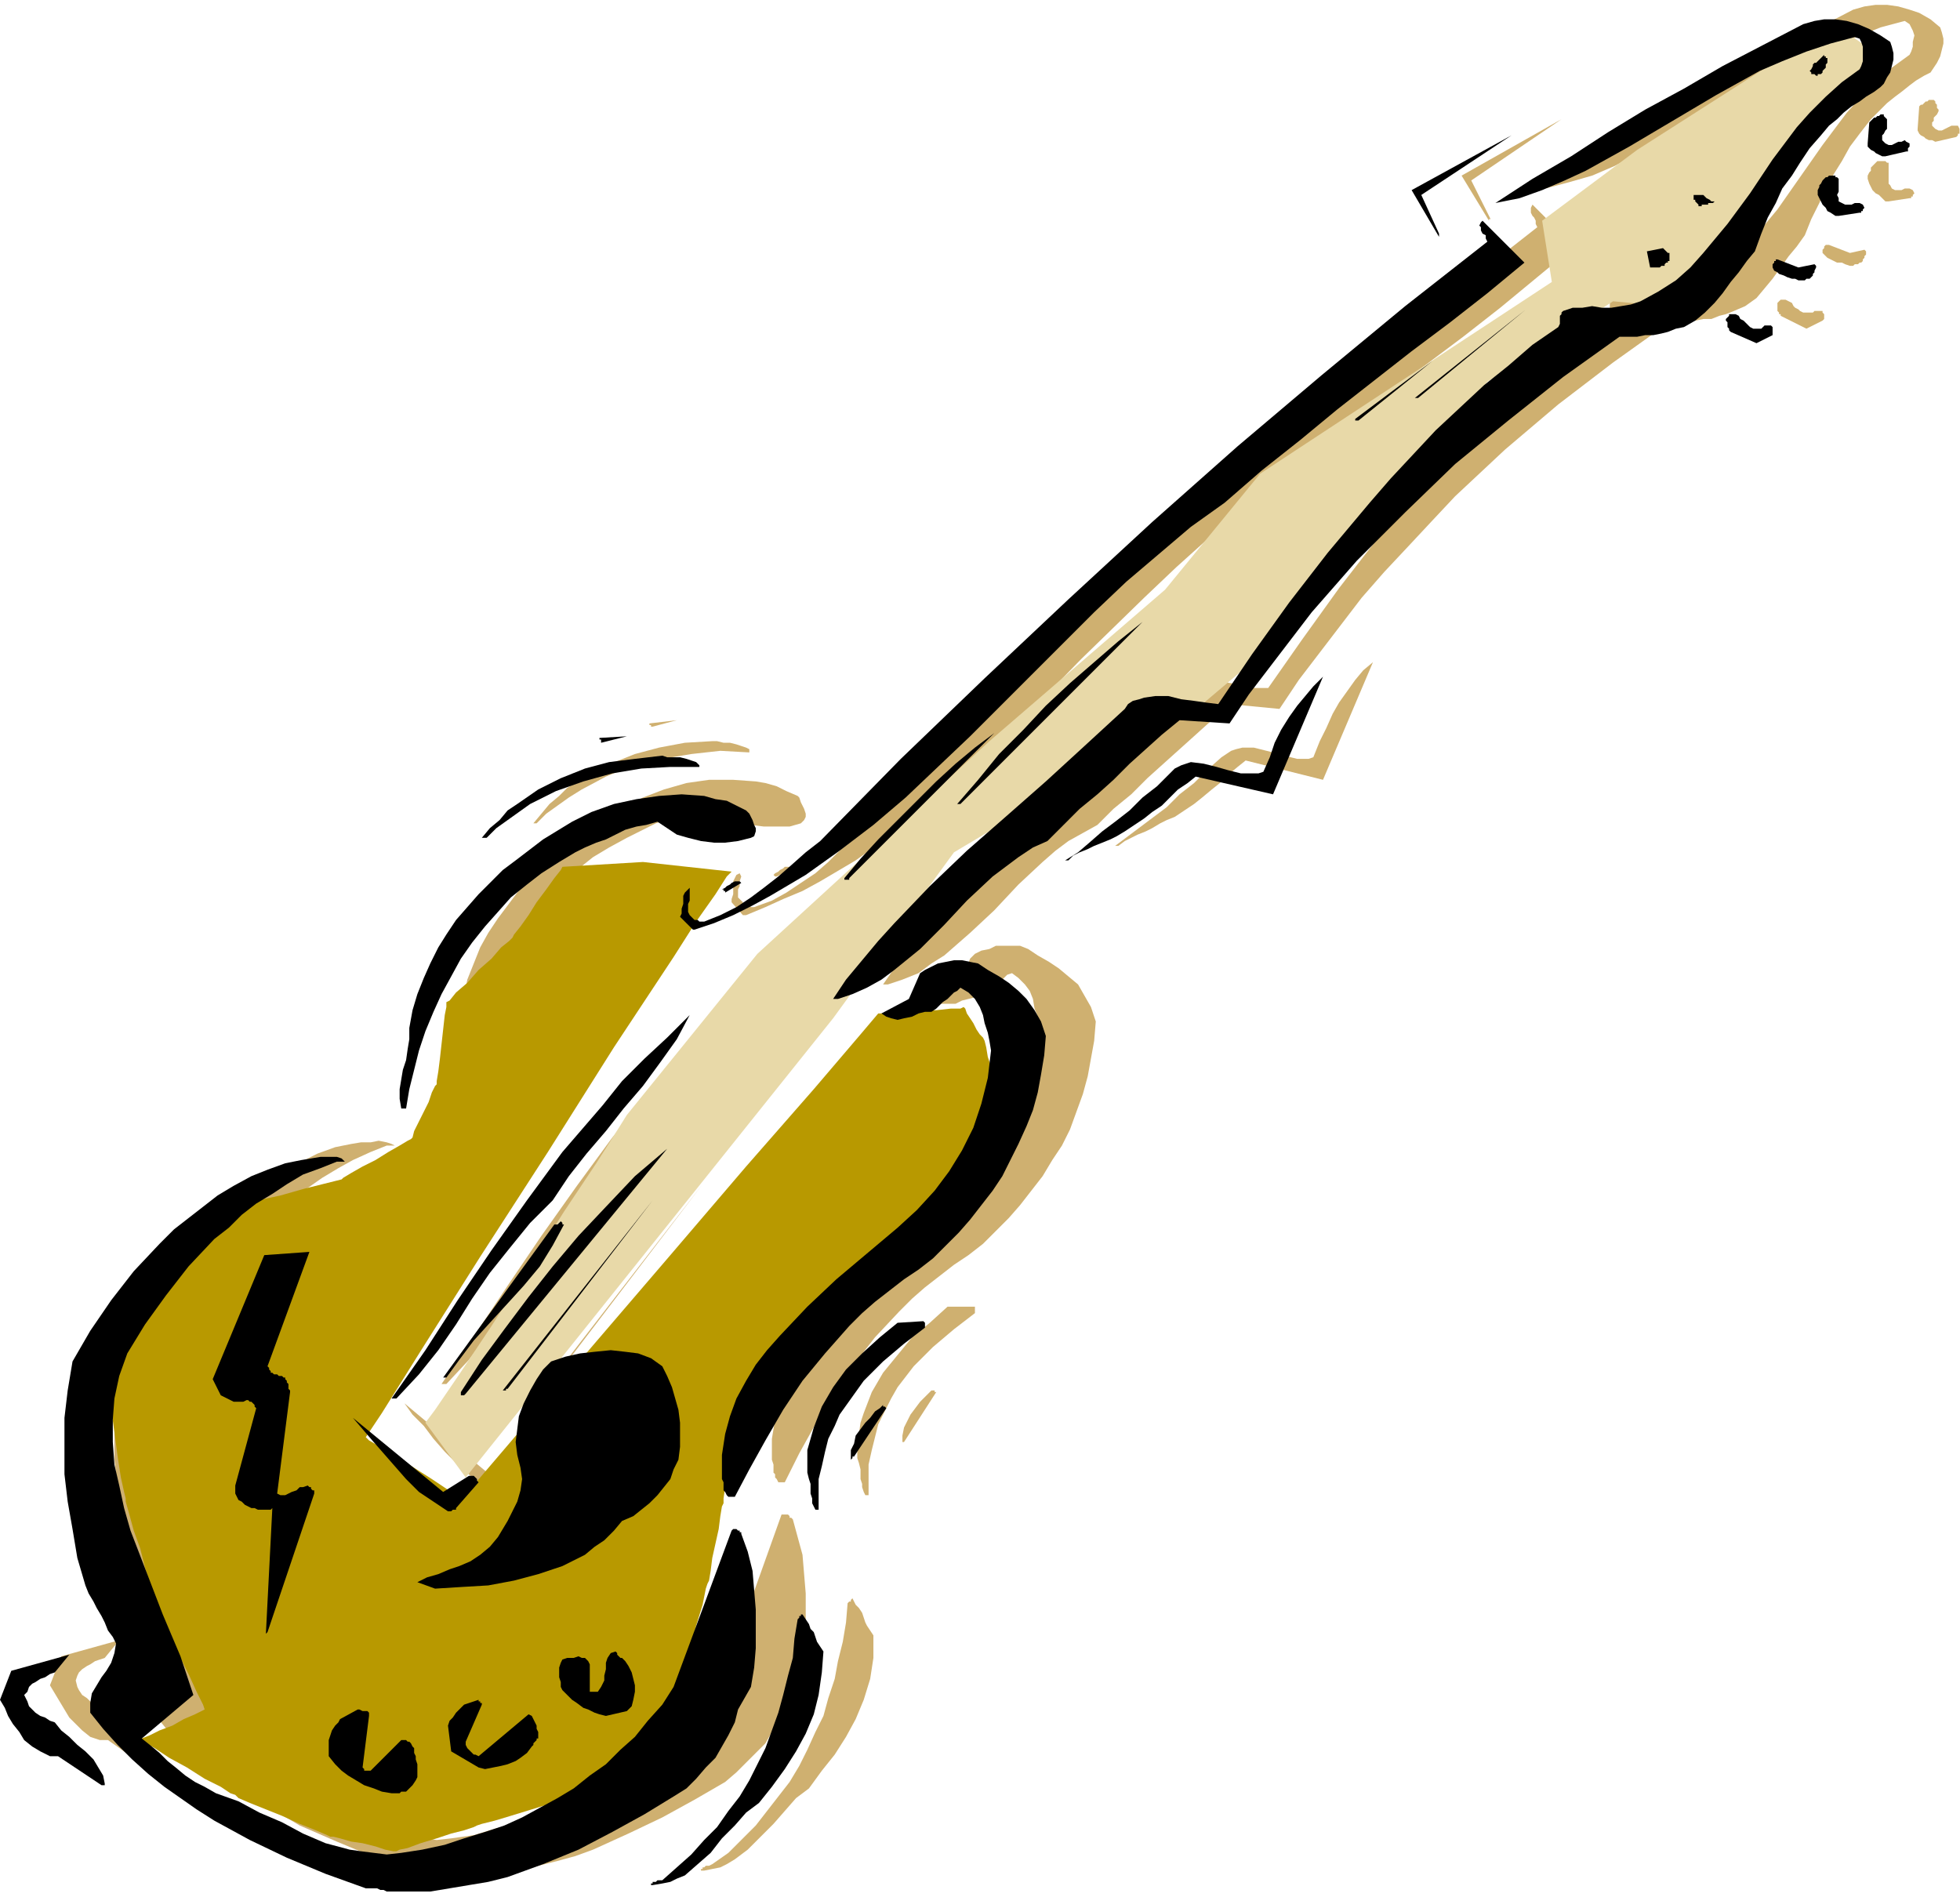 <?xml version="1.0" encoding="UTF-8" standalone="no"?>
<svg
   xmlns:dc="http://purl.org/dc/elements/1.1/"
   xmlns:cc="http://creativecommons.org/ns#"
   xmlns:rdf="http://www.w3.org/1999/02/22-rdf-syntax-ns#"
   xmlns:svg="http://www.w3.org/2000/svg"
   xmlns="http://www.w3.org/2000/svg"
   id="svg153"
   height="99.644mm"
   width="102.946mm"
   version="1.0">
  <defs
     id="defs3">
    <pattern
       y="0"
       x="0"
       height="6"
       width="6"
       patternUnits="userSpaceOnUse"
       id="WMFhbasepattern" />
  </defs>
  <path
     id="path5"
     d="  M 87.651,372.673   L 91.81,372.673   L 95.649,372.353   L 99.487,372.034   L 103.006,371.394   L 106.845,370.434   L 110.684,369.474   L 114.202,368.515   L 117.721,367.235   L 124.759,364.036   L 131.477,360.837   L 137.875,357.319   L 143.953,353.8   L 146.192,351.88   L 148.111,349.961   L 150.031,348.042   L 151.95,346.122   L 153.23,343.883   L 154.509,341.324   L 155.789,339.085   L 156.748,336.206   L 158.988,332.047   L 159.627,328.208   L 159.947,324.37   L 159.947,320.531   L 159.947,316.372   L 159.627,312.534   L 159.308,308.695   L 158.348,305.176   L 157.388,301.657   L 157.068,301.338   L 156.748,301.338   L 156.748,301.018   L 156.429,300.698   L 156.109,300.698   L 155.789,300.698   L 155.469,300.698   L 155.149,300.698   L 143.953,332.047   L 141.393,335.566   L 138.834,338.765   L 135.955,341.644   L 133.076,344.523   L 130.197,347.082   L 127.318,349.641   L 124.119,351.88   L 120.6,354.12   L 117.401,356.039   L 113.563,357.638   L 110.044,359.238   L 106.205,360.837   L 102.366,362.117   L 98.208,363.077   L 94.049,364.356   L 89.571,364.996   L 86.691,365.316   L 84.132,364.996   L 81.573,364.676   L 79.334,364.356   L 74.535,362.757   L 70.057,361.157   L 65.898,358.918   L 61.74,356.679   L 57.261,354.759   L 53.103,352.84   L 50.863,351.88   L 48.624,350.601   L 46.705,349.321   L 45.105,348.042   L 43.186,346.442   L 41.586,345.163   L 39.987,343.563   L 38.067,341.964   L 48.304,333.647   L 45.745,325.649   L 42.546,317.652   L 39.027,309.335   L 35.828,300.698   L 34.549,296.539   L 33.589,292.061   L 32.629,287.902   L 32.309,283.424   L 32.309,278.945   L 32.949,274.467   L 33.909,270.308   L 35.188,265.83   L 39.027,260.072   L 42.866,253.994   L 47.664,248.555   L 52.463,243.117   L 55.342,240.558   L 57.901,238.319   L 60.78,236.08   L 63.979,233.84   L 67.178,231.921   L 70.057,230.322   L 73.576,228.722   L 76.775,227.443   L 77.095,227.443   L 77.415,227.443   L 77.734,227.443   L 78.054,227.443   L 78.054,227.443   L 78.374,227.443   L 78.374,227.443   L 78.374,227.443   L 77.734,227.123   L 76.775,226.803   L 75.175,226.483   L 73.576,226.803   L 71.656,226.803   L 69.737,227.123   L 68.138,227.443   L 66.538,227.763   L 63.019,229.042   L 59.82,230.642   L 56.301,232.561   L 53.422,234.48   L 50.223,236.4   L 47.344,238.639   L 44.465,241.198   L 41.586,243.757   L 36.788,249.515   L 31.989,255.273   L 28.151,261.351   L 24.632,267.429   L 23.352,273.187   L 22.713,278.625   L 22.713,284.063   L 22.713,289.821   L 23.352,295.26   L 24.312,300.698   L 25.592,306.136   L 26.871,311.574   L 27.831,313.174   L 28.471,314.773   L 29.11,316.372   L 30.07,317.972   L 30.71,319.251   L 31.67,320.531   L 32.309,322.13   L 33.269,323.41   L 32.949,325.329   L 31.989,326.929   L 31.03,328.528   L 30.07,330.128   L 29.11,331.727   L 28.151,333.327   L 27.831,335.246   L 27.831,337.165   L 30.71,340.364   L 33.269,343.563   L 36.468,346.442   L 39.347,349.001   L 42.546,351.56   L 45.745,354.12   L 48.944,356.359   L 52.463,358.278   L 59.5,362.437   L 66.858,365.636   L 74.535,368.835   L 82.853,372.034   L 83.493,371.714   L 84.132,372.034   L 84.772,372.034   L 85.412,372.034   L 86.052,372.353   L 86.691,372.353   L 87.331,372.673   L 87.651,372.673  z "
     style="fill:#cfb070;fill-rule:evenodd;fill-opacity:1;stroke:none;" />
  <path
     id="path7"
     d="  M 139.794,371.394   L 141.393,371.074   L 142.993,370.754   L 144.273,370.114   L 145.872,369.154   L 148.431,367.235   L 150.99,364.676   L 153.549,362.117   L 155.789,359.558   L 158.028,356.999   L 160.587,355.079   L 163.146,351.56   L 165.705,348.362   L 167.945,344.843   L 169.864,341.324   L 171.464,337.485   L 172.743,333.327   L 173.383,329.168   L 173.383,324.69   L 172.743,323.73   L 172.103,322.77   L 171.783,322.13   L 171.464,321.171   L 171.144,320.211   L 170.504,319.251   L 169.864,318.612   L 169.224,317.332   L 168.904,317.652   L 168.904,317.652   L 168.904,317.652   L 168.904,317.972   L 168.904,317.972   L 168.585,317.972   L 168.585,317.972   L 168.265,318.292   L 167.945,322.13   L 167.305,325.969   L 166.345,329.808   L 165.705,333.327   L 164.426,337.165   L 163.466,340.684   L 161.867,343.883   L 160.267,347.402   L 158.668,350.601   L 156.748,353.8   L 154.509,356.679   L 152.27,359.558   L 150.031,362.437   L 147.152,365.316   L 144.592,367.875   L 141.393,370.114   L 140.754,370.434   L 140.434,370.434   L 140.114,370.434   L 139.794,370.754   L 139.474,370.754   L 139.474,371.074   L 139.154,371.074   L 139.154,371.394   L 139.154,371.394   L 139.154,371.394   L 139.154,371.394   L 139.474,371.394   L 139.474,371.394   L 139.474,371.394   L 139.474,371.394   L 139.794,371.394  z "
     style="fill:#cfb070;fill-rule:evenodd;fill-opacity:1;stroke:none;" />
  <path
     id="path9"
     d="  M 87.651,353.16   L 87.971,353.16   L 88.291,353.16   L 88.611,353.16   L 88.931,353.16   L 89.251,352.84   L 89.571,352.84   L 89.89,352.84   L 90.53,352.52   L 90.85,352.52   L 91.49,351.88   L 92.13,351.241   L 92.45,350.601   L 92.769,349.961   L 93.089,349.001   L 93.089,348.042   L 92.769,347.082   L 92.45,346.442   L 92.45,345.802   L 92.45,345.163   L 92.13,344.523   L 92.13,344.203   L 91.81,343.563   L 91.81,343.243   L 91.17,342.923   L 91.17,342.923   L 91.17,342.923   L 90.85,342.604   L 90.53,342.604   L 90.53,342.604   L 90.21,342.604   L 89.89,342.284   L 89.571,342.284   L 83.493,348.681   L 83.493,348.681   L 83.173,348.681   L 82.853,348.681   L 82.853,348.681   L 82.533,348.681   L 82.213,348.362   L 82.213,348.362   L 81.893,348.042   L 83.493,337.805   L 83.173,337.485   L 83.173,337.165   L 82.853,336.845   L 82.533,336.845   L 82.213,336.526   L 81.893,336.526   L 81.573,336.526   L 80.933,336.206   L 77.415,338.125   L 77.095,339.085   L 76.455,339.725   L 76.135,340.684   L 75.495,341.644   L 75.175,342.604   L 75.175,343.563   L 75.175,344.523   L 75.175,345.483   L 76.455,347.082   L 77.734,348.362   L 79.334,349.641   L 80.613,350.601   L 82.533,351.241   L 84.132,351.88   L 86.052,352.52   L 87.651,353.16  z "
     style="fill:#cfb070;fill-rule:evenodd;fill-opacity:1;stroke:none;" />
  <path
     id="path11"
     d="  M 30.07,351.56   L 30.07,351.56   L 30.07,351.56   L 30.39,351.56   L 30.39,351.241   L 30.39,351.241   L 30.71,351.241   L 30.71,351.241   L 30.71,351.241   L 30.39,349.641   L 29.75,347.722   L 28.471,346.122   L 26.871,344.843   L 25.272,343.243   L 23.672,341.964   L 22.073,340.364   L 20.793,339.085   L 19.833,338.765   L 18.874,338.125   L 17.914,337.805   L 17.274,337.165   L 16.315,336.526   L 15.675,335.566   L 15.355,334.926   L 15.035,333.647   L 15.355,332.687   L 15.675,332.047   L 16.315,331.407   L 17.274,330.768   L 17.914,330.448   L 18.874,329.808   L 19.833,329.488   L 20.793,329.168   L 23.672,325.649   L 12.156,328.848   L 9.917,334.606   L 10.876,336.206   L 11.836,337.805   L 12.796,339.405   L 13.755,341.004   L 15.035,342.284   L 16.315,343.563   L 17.914,344.843   L 19.833,345.483   L 20.153,345.483   L 20.473,345.483   L 20.793,345.483   L 21.113,345.483   L 21.113,345.483   L 21.433,345.483   L 21.433,345.483   L 21.433,345.483   L 30.07,351.56  z "
     style="fill:#cfb070;fill-rule:evenodd;fill-opacity:1;stroke:none;" />
  <path
     id="path13"
     d="  M 104.925,348.042   L 106.525,348.042   L 107.805,348.042   L 109.404,347.722   L 110.684,347.402   L 112.283,346.762   L 113.563,345.802   L 114.522,344.843   L 115.482,343.883   L 115.802,343.563   L 115.802,343.243   L 116.122,342.923   L 116.442,342.604   L 116.442,342.284   L 116.762,342.284   L 116.762,341.964   L 116.762,341.964   L 116.762,341.324   L 116.762,340.684   L 116.442,340.364   L 116.442,339.725   L 116.122,339.085   L 115.802,338.445   L 115.482,337.805   L 114.842,337.485   L 104.925,345.483   L 104.286,345.483   L 103.966,345.163   L 103.646,345.163   L 103.326,344.843   L 103.006,344.523   L 102.686,343.883   L 102.686,343.563   L 102.366,342.923   L 105.885,335.566   L 105.565,335.246   L 105.565,335.246   L 105.245,334.926   L 105.245,334.926   L 105.245,334.926   L 104.925,334.606   L 104.925,334.606   L 104.925,334.606   L 103.966,334.606   L 103.006,334.926   L 102.046,335.566   L 101.407,336.206   L 100.447,337.165   L 99.807,337.805   L 99.167,338.765   L 98.847,339.725   L 99.487,344.843   L 104.925,348.042  z "
     style="fill:#cfb070;fill-rule:evenodd;fill-opacity:1;stroke:none;" />
  <path
     id="path15"
     d="  M 130.197,337.805   L 134.356,336.845   L 135.315,335.566   L 135.955,334.286   L 135.955,333.007   L 135.955,331.727   L 135.955,330.128   L 135.315,329.168   L 134.676,327.889   L 134.036,326.929   L 133.716,326.609   L 133.396,326.289   L 133.076,325.969   L 132.756,325.649   L 132.756,325.649   L 132.436,325.329   L 132.117,325.01   L 132.117,324.69   L 131.157,325.329   L 130.837,326.289   L 130.517,327.249   L 130.197,328.528   L 130.197,329.488   L 129.877,330.768   L 129.237,332.047   L 128.598,332.687   L 128.598,332.687   L 128.278,332.687   L 128.278,333.007   L 127.958,333.007   L 127.638,333.007   L 127.638,333.007   L 127.318,333.007   L 126.998,332.687   L 126.998,327.569   L 126.998,326.929   L 126.678,326.289   L 126.039,326.289   L 125.399,325.969   L 124.759,325.969   L 124.119,325.969   L 123.159,325.969   L 122.52,325.969   L 121.56,326.609   L 121.24,327.249   L 120.92,327.889   L 120.92,328.848   L 120.92,330.128   L 121.24,331.087   L 121.24,331.727   L 121.56,332.687   L 122.52,333.647   L 123.479,334.606   L 124.439,335.246   L 125.719,335.886   L 126.678,336.526   L 127.958,337.165   L 128.918,337.485   L 130.197,337.805  z "
     style="fill:#cfb070;fill-rule:evenodd;fill-opacity:1;stroke:none;" />
  <path
     id="path17"
     d="  M 63.339,321.171   L 72.616,293.66   L 72.296,293.34   L 72.296,293.34   L 72.296,293.02   L 71.976,292.7   L 71.976,292.7   L 71.656,292.381   L 71.337,292.061   L 71.017,292.061   L 70.057,292.061   L 69.417,292.381   L 68.777,292.7   L 68.138,293.34   L 67.178,293.66   L 66.538,293.66   L 65.898,293.98   L 64.939,293.66   L 67.498,273.187   L 67.498,272.867   L 67.498,272.547   L 67.178,272.227   L 67.178,271.908   L 67.178,271.588   L 66.858,271.268   L 66.858,271.268   L 66.538,270.948   L 66.538,270.628   L 66.218,270.628   L 65.898,270.308   L 65.578,270.308   L 65.259,269.988   L 64.939,269.988   L 64.619,269.668   L 63.979,269.668   L 63.979,269.668   L 63.659,269.668   L 63.659,269.348   L 63.659,269.348   L 63.659,269.029   L 63.339,268.709   L 63.339,268.709   L 63.339,268.389   L 71.337,245.676   L 62.379,245.996   L 52.143,270.948   L 53.742,274.147   L 54.382,274.467   L 55.022,274.787   L 55.662,275.106   L 56.301,275.106   L 56.941,275.426   L 57.581,275.426   L 58.221,275.106   L 58.861,275.106   L 59.181,275.106   L 59.5,275.106   L 59.82,275.426   L 60.14,275.426   L 60.14,275.746   L 60.46,276.066   L 60.46,276.386   L 60.78,276.706   L 56.621,292.061   L 56.621,292.7   L 56.941,293.34   L 56.941,293.98   L 57.581,294.62   L 57.901,295.26   L 58.541,295.58   L 59.181,296.219   L 59.82,296.219   L 60.46,296.539   L 61.1,296.859   L 61.74,296.859   L 62.06,296.859   L 62.699,296.859   L 63.019,296.539   L 63.659,296.539   L 63.979,296.539   L 62.699,321.491   L 62.699,321.491   L 62.699,321.491   L 62.699,321.491   L 63.019,321.171   L 63.019,321.171   L 63.019,321.171   L 63.339,321.171   L 63.339,321.171  z "
     style="fill:#cfb070;fill-rule:evenodd;fill-opacity:1;stroke:none;" />
  <path
     id="path19"
     d="  M 96.288,312.534   L 101.727,312.214   L 106.845,311.894   L 111.963,310.934   L 116.762,309.655   L 121.56,308.055   L 126.039,305.496   L 127.958,304.217   L 129.877,302.617   L 131.797,301.018   L 133.716,299.098   L 135.635,298.139   L 137.555,296.859   L 139.154,295.26   L 140.434,293.98   L 141.713,292.381   L 142.993,290.461   L 143.953,288.862   L 144.592,286.942   L 144.912,284.383   L 145.232,281.824   L 144.912,279.265   L 144.592,277.026   L 144.273,274.467   L 143.313,272.227   L 142.673,270.308   L 141.393,268.389   L 139.154,266.789   L 136.595,265.83   L 134.036,265.19   L 131.157,265.19   L 127.958,265.19   L 125.079,265.83   L 122.2,266.469   L 119.321,267.109   L 117.721,269.029   L 116.442,270.948   L 115.162,273.187   L 113.883,275.426   L 113.243,277.986   L 112.603,280.865   L 112.283,283.424   L 112.603,285.983   L 113.243,288.222   L 113.563,290.781   L 113.243,293.02   L 112.603,295.26   L 111.963,297.179   L 111.003,299.098   L 109.724,300.698   L 108.764,302.297   L 107.165,304.217   L 105.245,305.816   L 103.326,307.096   L 101.407,308.055   L 99.167,308.695   L 96.928,309.335   L 95.009,310.295   L 92.769,310.934   L 96.288,312.534  z "
     style="fill:#cfb070;fill-rule:evenodd;fill-opacity:1;stroke:none;" />
  <path
     id="path21"
     d="  M 98.847,297.179   L 98.847,297.179   L 99.167,297.179   L 99.487,296.859   L 99.487,296.859   L 99.807,296.859   L 100.127,296.859   L 100.447,296.539   L 100.447,296.539   L 104.925,291.421   L 104.925,291.101   L 104.606,290.781   L 104.606,290.461   L 104.286,290.461   L 103.966,290.141   L 103.646,290.141   L 103.326,290.141   L 103.006,290.141   L 97.888,293.34   L 80.294,278.625   L 81.893,280.865   L 84.132,283.104   L 86.052,285.663   L 88.291,288.222   L 90.85,290.781   L 93.409,293.02   L 95.968,295.26   L 98.847,297.179  z "
     style="fill:#cfb070;fill-rule:evenodd;fill-opacity:1;stroke:none;" />
  <path
     id="path23"
     d="  M 172.423,296.859   L 172.423,293.66   L 172.423,290.781   L 173.063,287.902   L 173.703,285.343   L 174.343,282.784   L 175.622,280.225   L 176.902,277.666   L 178.181,275.426   L 181.38,271.268   L 185.219,267.429   L 189.378,263.91   L 193.536,260.711   L 193.536,260.391   L 193.536,260.072   L 193.536,260.072   L 193.536,259.752   L 193.536,259.752   L 193.536,259.432   L 193.216,259.432   L 193.216,259.432   L 188.098,259.432   L 184.579,262.631   L 181.06,265.51   L 178.181,269.029   L 175.302,272.547   L 173.063,276.386   L 171.464,280.545   L 170.824,282.464   L 170.504,284.703   L 170.184,287.262   L 170.184,289.502   L 170.504,290.461   L 170.824,291.741   L 170.824,292.7   L 170.824,293.66   L 171.144,294.62   L 171.144,295.26   L 171.464,296.219   L 171.783,296.859   L 171.783,296.859   L 172.103,296.859   L 172.103,296.859   L 172.103,296.859   L 172.103,296.859   L 172.423,296.859   L 172.423,296.859   L 172.423,296.859  z "
     style="fill:#cfb070;fill-rule:evenodd;fill-opacity:1;stroke:none;" />
  <path
     id="path25"
     d="  M 155.789,294.3   L 158.668,288.542   L 161.867,282.784   L 165.386,277.026   L 169.224,271.268   L 173.703,265.51   L 178.501,260.391   L 181.06,257.832   L 183.62,255.593   L 186.499,253.354   L 189.378,251.115   L 192.257,249.195   L 195.136,246.956   L 197.695,244.397   L 200.254,241.838   L 202.493,239.279   L 204.733,236.4   L 206.972,233.521   L 208.891,230.322   L 210.811,227.443   L 212.41,224.244   L 213.69,220.725   L 214.969,217.206   L 215.929,213.687   L 216.569,210.169   L 217.209,206.65   L 217.528,202.811   L 216.569,199.932   L 215.289,197.693   L 214.01,195.454   L 212.09,193.854   L 210.171,192.255   L 208.251,190.975   L 206.012,189.696   L 204.093,188.416   L 202.493,187.776   L 200.894,187.776   L 199.294,187.776   L 197.695,187.776   L 196.415,188.416   L 194.816,188.736   L 193.536,189.376   L 192.577,190.335   L 190.657,195.454   L 184.899,198.013   L 185.859,198.972   L 186.819,199.292   L 188.098,199.292   L 189.698,199.292   L 190.977,198.652   L 192.257,198.333   L 193.536,198.013   L 194.816,197.693   L 195.776,197.373   L 196.415,196.733   L 197.375,196.093   L 198.015,195.454   L 198.655,194.814   L 199.294,194.174   L 199.934,193.534   L 200.894,193.214   L 202.173,194.174   L 203.453,195.454   L 204.413,196.733   L 205.053,198.333   L 205.372,200.252   L 206.012,201.851   L 206.332,203.771   L 206.652,205.37   L 206.012,211.128   L 204.733,216.246   L 203.133,221.045   L 200.894,225.523   L 198.335,229.682   L 195.456,233.521   L 191.937,237.359   L 188.098,240.878   L 182.02,245.996   L 175.942,251.115   L 170.184,256.553   L 164.746,261.991   L 162.187,264.87   L 159.947,268.069   L 158.028,271.268   L 156.429,274.467   L 154.829,278.305   L 153.869,281.824   L 153.23,285.663   L 153.23,289.821   L 153.549,290.781   L 153.549,291.421   L 153.549,291.741   L 153.549,292.381   L 153.869,292.7   L 153.869,293.34   L 154.189,293.66   L 154.509,294.3   L 154.829,294.3   L 154.829,294.3   L 154.829,294.3   L 155.149,294.3   L 155.149,294.3   L 155.469,294.3   L 155.469,294.3   L 155.789,294.3  z "
     style="fill:#cfb070;fill-rule:evenodd;fill-opacity:1;stroke:none;" />
  <path
     id="path27"
     d="  M 179.461,286.303   L 185.859,276.386   L 185.539,276.386   L 185.539,276.386   L 185.539,276.066   L 185.539,276.066   L 185.219,276.066   L 185.219,276.066   L 184.899,276.066   L 184.579,276.386   L 183.62,277.346   L 182.66,278.305   L 181.7,279.585   L 180.741,280.865   L 180.101,282.144   L 179.461,283.424   L 179.141,285.023   L 179.141,286.623   L 179.141,286.623   L 179.141,286.623   L 179.141,286.623   L 179.141,286.623   L 179.141,286.303   L 179.461,286.303   L 179.461,286.303   L 179.461,286.303  z "
     style="fill:#cfb070;fill-rule:evenodd;fill-opacity:1;stroke:none;" />
  <path
     id="path29"
     d="  M 88.611,274.787   L 93.089,269.988   L 96.928,264.87   L 100.447,260.072   L 103.966,254.953   L 107.165,249.835   L 111.003,244.717   L 115.162,239.918   L 119.641,235.12   L 123.159,230.642   L 126.678,226.163   L 130.197,221.365   L 134.036,216.886   L 137.555,212.408   L 141.074,207.929   L 144.273,203.451   L 146.832,198.652   L 142.353,202.811   L 137.875,207.29   L 133.716,211.768   L 129.557,216.246   L 121.56,225.843   L 114.522,235.44   L 107.485,245.357   L 100.767,255.273   L 94.369,264.87   L 87.651,274.787   L 87.971,274.787   L 87.971,274.787   L 87.971,274.787   L 88.291,274.787   L 88.291,274.787   L 88.611,274.787   L 88.611,274.787   L 88.611,274.787  z "
     style="fill:#cfb070;fill-rule:evenodd;fill-opacity:1;stroke:none;" />
  <path
     id="path31"
     d="  M 102.366,273.827   L 142.353,224.884   L 135.955,230.642   L 130.197,236.4   L 124.759,242.478   L 119.641,248.555   L 114.842,254.633   L 110.044,260.711   L 105.885,267.109   L 101.407,273.187   L 101.407,273.507   L 101.407,273.507   L 101.407,273.827   L 101.407,274.147   L 101.727,274.147   L 101.727,274.147   L 102.046,274.147   L 102.366,273.827  z "
     style="fill:#cfb070;fill-rule:evenodd;fill-opacity:1;stroke:none;" />
  <path
     id="path33"
     d="  M 110.684,272.867   L 139.474,235.12   L 110.044,273.187   L 110.044,273.187   L 110.044,272.867   L 110.044,272.867   L 110.364,272.867   L 110.684,272.867   L 110.684,272.867   L 110.684,272.867   L 110.684,272.867  z "
     style="fill:#cfb070;fill-rule:evenodd;fill-opacity:1;stroke:none;" />
  <path
     id="path35"
     d="  M 98.528,270.628   L 101.087,266.789   L 103.966,263.271   L 107.485,259.752   L 110.684,255.913   L 113.883,252.074   L 117.081,248.236   L 119.641,244.397   L 121.88,240.238   L 121.88,239.918   L 121.56,239.918   L 121.56,239.599   L 121.24,239.599   L 121.24,239.599   L 120.92,239.918   L 120.6,239.918   L 120.28,240.238   L 97.888,270.628   L 98.208,270.628   L 98.208,270.628   L 98.208,270.628   L 98.208,270.628   L 98.528,270.628   L 98.528,270.628   L 98.528,270.628   L 98.528,270.628  z "
     style="fill:#cfb070;fill-rule:evenodd;fill-opacity:1;stroke:none;" />
  <path
     id="path37"
     d="  M 90.53,217.206   L 91.17,213.367   L 92.13,209.529   L 93.089,205.37   L 94.369,201.851   L 95.968,198.013   L 97.568,194.494   L 99.487,190.655   L 101.407,187.456   L 103.646,183.937   L 106.205,181.058   L 108.764,177.86   L 111.643,175.3   L 114.522,172.741   L 117.721,170.182   L 120.92,168.263   L 124.439,166.343   L 126.358,165.384   L 128.278,164.424   L 130.197,163.464   L 132.117,162.825   L 134.356,161.865   L 136.275,161.225   L 138.514,160.585   L 140.434,160.266   L 142.353,161.545   L 144.592,162.505   L 146.832,163.464   L 149.071,163.784   L 151.63,164.104   L 154.189,164.104   L 156.748,164.104   L 158.988,163.464   L 159.627,162.825   L 159.947,162.185   L 159.947,161.545   L 159.627,160.585   L 159.308,159.946   L 158.988,159.306   L 158.668,158.346   L 158.348,158.026   L 156.109,157.067   L 154.189,156.107   L 151.95,155.467   L 150.031,155.147   L 145.552,154.827   L 140.754,154.827   L 136.275,155.467   L 131.797,156.747   L 127.638,158.346   L 123.479,160.266   L 117.721,163.784   L 112.283,167.623   L 109.724,169.862   L 107.485,172.101   L 104.925,174.661   L 102.686,177.22   L 100.767,179.779   L 98.847,182.338   L 96.928,185.217   L 95.329,188.096   L 94.049,191.295   L 92.769,194.494   L 92.13,197.693   L 91.17,201.212   L 91.17,203.131   L 90.85,205.37   L 90.53,207.29   L 90.21,209.529   L 89.571,211.448   L 89.571,213.367   L 89.251,215.287   L 89.571,217.206   L 89.571,217.206   L 89.571,217.206   L 89.89,217.206   L 89.89,217.206   L 90.21,217.206   L 90.21,217.206   L 90.53,217.206   L 90.53,217.206  z "
     style="fill:#cfb070;fill-rule:evenodd;fill-opacity:1;stroke:none;" />
  <path
     id="path39"
     d="  M 176.262,195.454   L 179.141,194.494   L 182.34,193.214   L 184.899,191.295   L 187.458,189.696   L 192.577,185.217   L 197.375,180.739   L 202.173,175.62   L 206.972,171.142   L 209.531,168.903   L 212.09,166.983   L 214.969,165.384   L 217.848,163.784   L 221.047,160.585   L 224.566,157.706   L 227.765,154.507   L 230.964,151.628   L 234.163,148.749   L 237.362,145.87   L 240.561,142.991   L 244.08,139.792   L 253.996,140.752   L 257.835,134.994   L 261.994,129.556   L 266.152,124.118   L 270.311,118.68   L 274.79,113.561   L 279.588,108.443   L 284.067,103.645   L 288.865,98.527   L 298.782,89.25   L 309.338,80.293   L 320.215,71.976   L 331.411,63.978   L 333.33,63.978   L 334.93,63.658   L 336.529,63.658   L 338.129,63.338   L 339.728,63.338   L 341.328,62.699   L 342.607,62.379   L 344.207,61.739   L 346.446,60.779   L 348.685,59.18   L 350.285,57.261   L 351.884,55.341   L 353.484,53.102   L 355.083,50.863   L 356.683,48.943   L 358.282,46.704   L 359.562,43.505   L 361.161,40.306   L 362.441,37.427   L 364.04,34.548   L 365.64,31.989   L 367.239,29.11   L 369.159,26.551   L 371.398,23.672   L 372.997,22.072   L 374.597,20.473   L 376.196,19.193   L 377.476,18.234   L 379.075,16.954   L 380.355,15.995   L 381.954,15.035   L 383.234,14.395   L 383.874,13.435   L 384.513,12.476   L 385.153,11.196   L 385.473,9.917   L 385.793,8.637   L 385.793,7.677   L 385.473,6.398   L 385.153,5.438   L 383.234,3.839   L 380.995,2.559   L 379.075,1.919   L 376.836,1.28   L 374.597,0.96   L 372.357,0.96   L 370.118,1.28   L 367.879,1.919   L 359.882,6.078   L 351.884,10.237   L 344.207,14.395   L 336.529,18.874   L 329.172,23.352   L 321.814,27.831   L 314.457,32.629   L 306.779,37.427   L 311.577,36.148   L 316.056,34.868   L 320.535,32.949   L 324.693,30.71   L 333.33,26.231   L 341.967,21.113   L 350.605,15.995   L 359.242,11.196   L 364.04,8.957   L 368.519,7.357   L 373.317,5.438   L 378.116,4.159   L 379.075,4.798   L 379.395,5.438   L 379.715,6.078   L 380.035,7.038   L 379.715,8.317   L 379.715,9.277   L 379.395,10.237   L 379.075,10.876   L 375.556,13.435   L 372.357,16.314   L 369.478,19.193   L 366.599,22.392   L 361.801,28.79   L 357.322,35.188   L 352.844,41.586   L 348.045,47.344   L 345.486,49.903   L 342.607,52.462   L 339.408,54.701   L 335.889,56.941   L 333.65,57.58   L 331.731,57.9   L 329.811,57.9   L 327.892,57.9   L 325.973,57.9   L 324.053,57.9   L 322.454,58.22   L 320.535,58.86   L 320.215,58.86   L 319.895,59.18   L 319.895,59.82   L 319.575,60.14   L 319.575,60.459   L 319.575,61.099   L 319.575,61.419   L 319.255,61.739   L 314.457,65.578   L 309.338,69.416   L 304.54,73.575   L 299.741,78.053   L 294.943,82.532   L 290.464,87.01   L 286.306,91.809   L 281.827,96.607   L 273.51,106.844   L 265.833,116.76   L 258.475,126.997   L 251.757,136.594   L 249.198,136.594   L 246.959,136.274   L 244.4,135.634   L 241.84,135.314   L 239.601,134.994   L 237.042,135.314   L 236.082,135.634   L 235.123,136.274   L 234.163,136.913   L 233.203,137.873   L 225.526,144.911   L 217.528,152.268   L 209.531,158.986   L 201.854,166.024   L 194.496,173.061   L 187.458,180.099   L 184.259,183.937   L 181.06,187.456   L 178.181,191.295   L 175.302,195.454   L 175.302,195.454   L 175.622,195.454   L 175.622,195.454   L 175.622,195.454   L 175.942,195.454   L 175.942,195.454   L 175.942,195.454   L 176.262,195.454  z "
     style="fill:#cfb070;fill-rule:evenodd;fill-opacity:1;stroke:none;" />
  <path
     id="path41"
     d="  M 148.111,181.698   L 151.95,180.099   L 155.469,178.499   L 159.308,176.9   L 162.826,174.981   L 169.864,170.822   L 176.582,166.024   L 183.3,160.905   L 189.698,155.147   L 196.095,149.389   L 202.493,143.311   L 214.649,130.836   L 227.125,118.68   L 233.523,112.602   L 239.921,106.844   L 246.319,101.725   L 253.037,96.607   L 260.714,90.209   L 268.072,84.131   L 275.429,78.373   L 282.787,72.615   L 290.464,66.857   L 297.822,61.099   L 305.18,55.021   L 312.537,48.943   L 304.22,40.626   L 303.9,41.266   L 303.9,41.586   L 303.9,42.226   L 304.22,42.865   L 304.54,43.185   L 304.86,43.825   L 304.86,44.465   L 305.18,45.105   L 288.865,57.9   L 272.23,71.336   L 255.596,85.731   L 238.641,100.446   L 222.007,115.801   L 205.372,131.475   L 188.738,147.79   L 172.743,163.784   L 169.864,166.343   L 166.985,168.583   L 164.426,171.142   L 161.867,173.381   L 158.988,175.3   L 156.109,177.22   L 153.23,178.819   L 149.711,180.099   L 149.391,180.099   L 149.071,180.099   L 148.751,179.779   L 148.431,179.779   L 148.111,179.779   L 147.791,179.459   L 147.471,179.459   L 147.471,179.139   L 146.832,178.499   L 146.512,178.179   L 146.512,177.22   L 146.512,176.58   L 146.832,175.94   L 146.832,174.981   L 147.152,174.021   L 146.832,173.381   L 146.192,173.701   L 145.872,174.341   L 145.552,174.981   L 145.552,175.94   L 145.552,176.58   L 145.552,177.54   L 145.232,178.499   L 145.232,179.139   L 147.471,181.698   L 147.471,181.698   L 147.471,181.698   L 147.791,181.698   L 147.791,181.698   L 147.791,181.698   L 147.791,181.698   L 148.111,181.698   L 148.111,181.698  z "
     style="fill:#cfb070;fill-rule:evenodd;fill-opacity:1;stroke:none;" />
  <path
     id="path43"
     d="  M 154.189,174.021   L 157.388,172.421   L 156.748,172.101   L 156.429,172.101   L 155.789,172.101   L 155.469,172.421   L 154.829,172.741   L 154.509,173.061   L 153.869,173.381   L 153.549,173.701   L 153.549,173.701   L 153.549,173.701   L 153.549,173.701   L 153.869,174.021   L 153.869,174.021   L 153.869,174.021   L 154.189,174.021   L 154.189,174.021  z "
     style="fill:#cfb070;fill-rule:evenodd;fill-opacity:1;stroke:none;" />
  <path
     id="path45"
     d="  M 178.501,171.462   L 207.292,142.672   L 203.453,145.551   L 199.614,148.749   L 195.776,152.268   L 191.937,155.787   L 188.098,159.626   L 184.259,163.784   L 180.741,167.623   L 177.542,171.462   L 177.542,171.782   L 177.861,171.782   L 177.861,171.782   L 177.861,171.782   L 178.181,171.782   L 178.181,171.782   L 178.501,171.782   L 178.501,171.462  z "
     style="fill:#cfb070;fill-rule:evenodd;fill-opacity:1;stroke:none;" />
  <path
     id="path47"
     d="  M 222.007,167.943   L 223.287,166.983   L 224.566,166.343   L 225.846,165.704   L 227.445,165.064   L 228.725,164.424   L 230.324,163.464   L 231.604,162.825   L 233.203,162.185   L 235.123,160.905   L 237.042,159.626   L 238.641,158.346   L 240.561,156.747   L 242.16,155.467   L 243.76,153.868   L 245.679,152.268   L 247.279,150.989   L 262.634,154.827   L 272.55,131.475   L 270.631,133.075   L 269.031,134.994   L 267.432,137.233   L 265.833,139.473   L 264.553,141.712   L 263.273,144.591   L 261.994,147.15   L 260.714,150.349   L 259.755,150.669   L 258.795,150.669   L 257.515,150.669   L 256.236,150.349   L 253.996,149.709   L 251.437,149.069   L 248.878,148.43   L 246.639,148.43   L 245.359,148.749   L 244.4,149.069   L 243.44,149.709   L 242.48,150.349   L 239.601,152.908   L 237.042,155.467   L 234.163,157.706   L 231.604,160.266   L 229.045,162.185   L 226.485,164.104   L 223.926,166.024   L 221.367,167.943   L 221.367,167.943   L 221.687,167.943   L 221.687,167.943   L 221.687,167.943   L 221.687,167.943   L 222.007,167.943   L 222.007,167.943   L 222.007,167.943  z "
     style="fill:#cfb070;fill-rule:evenodd;fill-opacity:1;stroke:none;" />
  <path
     id="path49"
     d="  M 106.525,163.464   L 108.444,161.545   L 110.684,159.946   L 112.923,158.346   L 115.482,156.747   L 120.28,154.188   L 125.719,151.948   L 131.477,150.669   L 137.235,149.709   L 142.993,149.069   L 148.751,149.389   L 148.751,148.749   L 148.111,148.43   L 147.152,148.11   L 146.192,147.79   L 144.912,147.47   L 143.633,147.47   L 142.353,147.15   L 141.393,147.15   L 135.955,147.47   L 130.837,148.43   L 126.039,149.709   L 121.24,151.628   L 116.762,153.868   L 112.603,156.427   L 111.003,158.026   L 109.084,159.626   L 107.485,161.545   L 105.885,163.464   L 105.885,163.464   L 105.885,163.464   L 105.885,163.464   L 106.205,163.464   L 106.205,163.464   L 106.525,163.464   L 106.525,163.464   L 106.525,163.464  z "
     style="fill:#cfb070;fill-rule:evenodd;fill-opacity:1;stroke:none;" />
  <path
     id="path51"
     d="  M 200.894,156.427   L 237.042,120.599   L 232.244,124.118   L 227.445,128.276   L 222.327,132.755   L 217.528,137.233   L 213.05,142.032   L 208.571,146.83   L 204.093,151.628   L 199.934,156.747   L 199.934,156.747   L 199.934,156.747   L 200.254,156.747   L 200.254,156.747   L 200.574,156.427   L 200.574,156.427   L 200.574,156.427   L 200.894,156.427  z "
     style="fill:#cfb070;fill-rule:evenodd;fill-opacity:1;stroke:none;" />
  <path
     id="path53"
     d="  M 129.557,144.271   L 134.356,142.991   L 128.918,143.631   L 128.918,143.631   L 128.918,143.631   L 128.918,143.951   L 129.237,143.951   L 129.237,144.271   L 129.237,144.271   L 129.237,144.271   L 129.557,144.271  z "
     style="fill:#cfb070;fill-rule:evenodd;fill-opacity:1;stroke:none;" />
  <path
     id="path55"
     d="  M 222.007,140.752   L 234.483,128.276   L 222.007,140.752  z "
     style="fill:#cfb070;fill-rule:evenodd;fill-opacity:1;stroke:none;" />
  <path
     id="path57"
     d="  M 279.588,80.613   L 294.303,68.777   L 278.948,80.293   L 278.948,80.293   L 279.268,80.293   L 279.268,80.293   L 279.268,80.613   L 279.588,80.613   L 279.588,80.613   L 279.588,80.613   L 279.588,80.613  z "
     style="fill:#cfb070;fill-rule:evenodd;fill-opacity:1;stroke:none;" />
  <path
     id="path59"
     d="  M 291.424,76.134   L 312.857,58.54   L 290.784,76.134   L 290.784,76.134   L 290.784,76.134   L 291.104,76.134   L 291.104,76.134   L 291.424,76.134   L 291.424,76.134   L 291.424,76.134   L 291.424,76.134  z "
     style="fill:#cfb070;fill-rule:evenodd;fill-opacity:1;stroke:none;" />
  <path
     id="path61"
     d="  M 358.602,65.258   L 361.801,63.658   L 361.801,63.658   L 362.121,63.338   L 362.121,63.019   L 362.121,63.019   L 362.121,62.699   L 362.121,62.379   L 361.801,62.059   L 361.801,61.739   L 361.481,61.739   L 361.161,61.739   L 360.841,61.739   L 360.841,61.739   L 360.521,61.739   L 360.201,61.739   L 359.882,62.059   L 359.562,62.059   L 359.562,62.059   L 359.242,62.059   L 358.922,62.059   L 358.922,62.059   L 358.602,62.059   L 358.282,62.059   L 357.962,62.059   L 357.962,62.059   L 357.322,61.739   L 357.003,61.419   L 356.363,61.099   L 356.043,60.779   L 355.723,60.14   L 355.083,59.82   L 354.443,59.5   L 353.484,59.5   L 353.484,59.5   L 353.484,59.5   L 353.164,59.82   L 353.164,59.82   L 353.164,59.82   L 352.844,60.14   L 352.844,60.14   L 352.844,60.14   L 352.844,60.459   L 352.844,60.779   L 352.844,61.099   L 352.844,61.739   L 353.164,62.059   L 353.164,62.379   L 353.484,62.379   L 353.484,62.699   L 358.602,65.258  z "
     style="fill:#cfb070;fill-rule:evenodd;fill-opacity:1;stroke:none;" />
  <path
     id="path63"
     d="  M 367.239,52.782   L 367.559,52.782   L 367.879,52.782   L 368.199,52.462   L 368.519,52.462   L 368.839,52.462   L 369.159,52.142   L 369.478,52.142   L 369.798,51.822   L 369.798,51.822   L 369.798,51.502   L 370.118,51.183   L 370.118,50.863   L 370.438,50.543   L 370.438,50.223   L 370.438,49.903   L 370.118,49.583   L 367.239,50.223   L 363.081,48.623   L 362.761,48.623   L 362.441,48.623   L 362.121,48.943   L 362.121,49.263   L 362.121,49.263   L 361.801,49.583   L 361.801,49.903   L 361.801,50.223   L 362.121,50.543   L 362.761,51.183   L 363.4,51.502   L 364.04,51.822   L 364.68,52.142   L 365.64,52.142   L 366.279,52.462   L 367.239,52.782  z "
     style="fill:#cfb070;fill-rule:evenodd;fill-opacity:1;stroke:none;" />
  <path
     id="path65"
     d="  M 338.449,50.223   L 338.769,50.223   L 339.088,50.223   L 339.408,49.903   L 339.728,49.903   L 340.048,49.903   L 340.368,49.583   L 340.688,49.583   L 340.688,49.263   L 341.008,49.263   L 341.008,48.943   L 341.328,48.943   L 341.328,48.623   L 341.328,48.623   L 341.328,48.304   L 341.648,47.984   L 341.648,47.664   L 341.328,47.664   L 341.328,47.344   L 341.008,47.344   L 341.008,47.024   L 340.688,46.704   L 340.368,46.704   L 340.368,46.384   L 340.048,46.064   L 336.849,46.704   L 337.489,49.903   L 337.489,49.903   L 337.489,49.903   L 337.809,49.903   L 337.809,49.903   L 338.129,50.223   L 338.129,50.223   L 338.449,50.223   L 338.449,50.223  z "
     style="fill:#cfb070;fill-rule:evenodd;fill-opacity:1;stroke:none;" />
  <path
     id="path67"
     d="  M 295.903,43.505   L 292.064,35.828   L 309.978,23.672   L 290.145,34.868   L 295.583,43.825   L 295.583,43.825   L 295.583,43.825   L 295.583,43.825   L 295.583,43.505   L 295.583,43.505   L 295.583,43.505   L 295.903,43.505   L 295.903,43.505  z "
     style="fill:#cfb070;fill-rule:evenodd;fill-opacity:1;stroke:none;" />
  <path
     id="path69"
     d="  M 374.917,39.986   L 379.075,39.347   L 379.075,39.347   L 379.075,39.347   L 379.395,39.347   L 379.395,39.027   L 379.715,39.027   L 379.715,38.707   L 379.715,38.707   L 380.035,38.387   L 379.715,37.747   L 379.075,37.427   L 378.755,37.427   L 378.116,37.427   L 377.476,37.747   L 376.836,37.747   L 376.196,37.747   L 375.556,37.427   L 375.237,36.787   L 374.917,36.468   L 374.917,35.828   L 374.917,34.868   L 374.917,34.228   L 374.917,33.589   L 374.917,32.949   L 374.917,32.309   L 374.597,32.309   L 374.597,32.309   L 374.277,31.989   L 374.277,31.989   L 373.957,31.989   L 373.637,31.989   L 373.317,31.989   L 373.317,31.989   L 372.677,31.989   L 372.357,32.309   L 372.038,32.629   L 371.718,32.949   L 371.398,33.269   L 371.398,33.908   L 371.078,34.228   L 370.758,34.868   L 370.758,35.508   L 371.078,36.468   L 371.398,37.107   L 371.718,37.747   L 372.357,38.387   L 372.997,38.707   L 373.637,39.347   L 374.277,39.986   L 374.277,39.986   L 374.277,39.986   L 374.277,39.986   L 374.597,39.986   L 374.597,39.986   L 374.597,39.986   L 374.917,39.986   L 374.917,39.986  z "
     style="fill:#cfb070;fill-rule:evenodd;fill-opacity:1;stroke:none;" />
  <path
     id="path71"
     d="  M 348.365,37.427   L 348.685,37.427   L 348.685,37.427   L 349.005,37.427   L 349.005,37.427   L 349.325,37.427   L 349.645,37.427   L 349.965,37.107   L 350.285,37.107   L 349.965,37.107   L 349.325,36.787   L 349.005,36.468   L 348.365,36.148   L 348.045,35.828   L 347.406,35.828   L 346.766,35.508   L 346.126,35.828   L 346.126,36.148   L 346.126,36.148   L 346.126,36.468   L 346.446,36.787   L 346.446,37.107   L 346.766,37.427   L 347.086,37.747   L 347.086,38.067   L 347.406,38.067   L 347.406,37.747   L 347.726,37.747   L 347.726,37.747   L 348.045,37.747   L 348.365,37.747   L 348.365,37.747   L 348.365,37.427  z "
     style="fill:#cfb070;fill-rule:evenodd;fill-opacity:1;stroke:none;" />
  <path
     id="path73"
     d="  M 384.194,28.15   L 388.352,27.191   L 388.352,27.191   L 388.672,26.871   L 388.672,26.871   L 388.672,26.551   L 388.992,26.551   L 388.992,26.231   L 388.992,25.911   L 388.992,25.591   L 388.672,24.952   L 388.032,24.952   L 387.393,24.952   L 386.753,25.271   L 386.113,25.591   L 385.473,25.911   L 384.833,25.911   L 384.194,25.591   L 383.874,25.271   L 383.554,24.952   L 383.554,24.312   L 383.874,23.992   L 383.874,23.352   L 384.194,23.032   L 384.513,22.712   L 384.833,22.072   L 384.833,22.072   L 384.833,21.753   L 384.513,21.433   L 384.513,21.113   L 384.513,20.793   L 384.194,20.473   L 384.194,20.153   L 383.874,19.833   L 383.554,19.833   L 382.914,19.833   L 382.594,20.153   L 382.274,20.153   L 381.954,20.473   L 381.634,20.793   L 381.315,20.793   L 380.995,21.113   L 380.675,25.591   L 380.675,25.911   L 380.995,26.551   L 381.315,26.871   L 381.954,27.191   L 382.274,27.511   L 382.914,27.831   L 383.554,27.831   L 384.194,28.15  z "
     style="fill:#cfb070;fill-rule:evenodd;fill-opacity:1;stroke:none;" />
  <path
     id="path75"
     d="  M 370.438,12.156   L 370.438,12.156   L 370.758,11.836   L 370.758,11.836   L 371.078,11.836   L 371.078,11.836   L 371.398,11.836   L 371.398,11.516   L 371.398,11.516   L 371.718,11.516   L 372.038,11.196   L 372.038,10.876   L 372.357,10.237   L 372.677,9.917   L 372.677,9.597   L 372.677,8.957   L 372.677,8.637   L 372.357,8.317   L 372.357,8.317   L 372.357,8.317   L 372.357,7.997   L 372.038,7.997   L 372.038,7.997   L 371.718,8.317   L 371.398,8.637   L 371.078,8.637   L 370.758,8.957   L 370.438,9.277   L 370.438,9.597   L 370.118,9.917   L 369.798,10.237   L 369.478,10.556   L 369.478,11.196   L 369.478,11.516   L 369.478,11.836   L 369.478,11.836   L 369.798,11.836   L 369.798,11.836   L 370.118,11.836   L 370.118,11.836   L 370.438,12.156  z "
     style="fill:#cfb070;fill-rule:evenodd;fill-opacity:1;stroke:none;" />
  <path
     id="path77"
     d="  M 84.452,282.464   L 92.45,293.34   L 165.386,202.171   L 189.378,169.222   L 238.322,140.112   L 257.195,124.118   L 295.263,75.814   L 320.215,59.82   L 333.97,61.099   L 347.086,41.906   L 360.201,22.712   L 372.997,10.876   L 364.04,4.798   L 325.013,29.75   L 306.139,43.825   L 308.059,55.981   L 250.158,94.048   L 231.284,117.08   L 196.415,147.15   L 150.351,189.376   L 124.439,221.365   L 122.84,223.924   L 118.361,230.961   L 111.963,240.558   L 104.925,251.754   L 97.568,263.271   L 91.17,272.867   L 86.372,279.905   L 84.452,282.464  z "
     style="fill:#e8d9a8;fill-rule:evenodd;fill-opacity:1;stroke:none;" />
  <path
     id="path79"
     d="  M 145.232,173.061   L 127.638,171.142   L 111.643,172.101   L 111.323,172.741   L 110.044,174.341   L 108.444,176.58   L 106.525,179.139   L 104.925,181.698   L 103.326,183.937   L 102.046,185.537   L 101.727,186.177   L 101.087,186.816   L 99.487,188.096   L 97.568,190.335   L 95.009,192.575   L 92.769,195.134   L 90.53,197.053   L 89.251,198.652   L 88.611,198.972   L 88.611,199.932   L 88.291,201.531   L 87.971,204.411   L 87.651,207.29   L 87.331,210.169   L 87.011,212.728   L 86.691,214.647   L 86.691,215.287   L 86.372,215.607   L 85.732,216.886   L 85.092,218.806   L 84.132,220.725   L 83.173,222.644   L 82.213,224.564   L 81.893,225.843   L 81.573,226.163   L 80.933,226.483   L 79.334,227.443   L 77.095,228.722   L 74.535,230.322   L 71.976,231.601   L 69.737,232.881   L 68.138,233.84   L 67.818,234.16   L 66.538,234.48   L 63.979,235.12   L 60.14,236.08   L 55.662,237.359   L 51.183,238.319   L 47.344,239.279   L 44.785,239.918   L 43.826,240.238   L 42.866,240.878   L 41.266,242.478   L 38.707,245.037   L 35.508,247.916   L 32.629,250.475   L 30.07,253.034   L 28.471,254.633   L 27.831,255.273   L 27.511,255.913   L 26.551,257.832   L 25.592,260.391   L 24.312,263.271   L 23.032,266.15   L 21.753,268.709   L 21.113,270.628   L 20.793,271.268   L 20.793,272.227   L 21.433,275.426   L 22.073,279.585   L 22.713,284.383   L 23.352,289.182   L 23.992,293.34   L 24.632,296.219   L 24.952,297.499   L 24.952,298.139   L 25.592,300.378   L 26.551,303.897   L 27.831,307.415   L 28.791,311.254   L 29.75,314.453   L 30.39,316.692   L 30.71,317.332   L 31.03,318.292   L 32.309,320.851   L 33.909,324.37   L 35.508,328.528   L 37.428,332.367   L 39.027,335.886   L 40.307,338.445   L 40.627,339.405   L 39.987,339.725   L 38.707,340.364   L 36.468,341.324   L 34.229,342.604   L 31.67,343.563   L 29.75,344.523   L 28.151,345.163   L 27.831,345.483   L 28.471,345.802   L 30.71,347.082   L 33.589,349.001   L 37.108,350.921   L 40.627,353.16   L 43.826,354.759   L 45.745,356.039   L 46.705,356.359   L 47.344,356.999   L 49.584,357.958   L 52.783,359.238   L 55.982,360.517   L 59.5,362.117   L 62.699,363.396   L 64.939,364.356   L 65.578,364.676   L 66.218,364.676   L 67.498,364.996   L 69.737,365.636   L 71.976,365.956   L 74.535,366.595   L 76.455,367.235   L 78.054,367.555   L 78.694,367.555   L 79.334,367.235   L 80.933,366.915   L 83.493,365.956   L 86.691,364.996   L 89.571,364.036   L 92.13,363.396   L 94.049,362.757   L 94.689,362.437   L 95.649,362.117   L 98.208,361.477   L 101.407,360.517   L 105.565,359.238   L 109.724,357.958   L 113.243,356.679   L 115.802,355.719   L 116.762,355.399   L 117.401,354.759   L 119.321,353.16   L 121.88,350.921   L 125.079,348.042   L 128.278,345.163   L 130.837,342.923   L 132.756,341.004   L 133.396,340.364   L 133.716,339.405   L 134.676,336.526   L 135.635,332.367   L 136.915,327.569   L 138.195,322.77   L 139.474,318.612   L 140.114,315.413   L 140.434,314.453   L 140.754,313.813   L 141.074,311.894   L 141.393,309.335   L 142.033,306.456   L 142.673,303.577   L 142.993,301.018   L 143.313,299.098   L 143.633,298.459   L 143.633,297.499   L 143.953,295.26   L 144.592,292.061   L 145.552,288.542   L 146.192,284.703   L 146.832,281.504   L 147.152,279.265   L 147.471,278.305   L 147.791,277.666   L 149.391,275.746   L 151.31,273.187   L 153.869,270.308   L 156.109,267.429   L 158.348,264.87   L 159.627,262.951   L 160.267,262.311   L 160.907,261.671   L 162.826,260.072   L 165.386,257.512   L 168.265,254.953   L 171.144,252.074   L 173.703,249.515   L 175.622,247.916   L 176.262,247.276   L 176.902,246.636   L 178.821,245.357   L 181.06,243.437   L 183.939,241.198   L 186.499,238.959   L 189.058,237.039   L 190.657,235.76   L 191.297,235.12   L 191.617,234.48   L 192.577,232.561   L 193.536,229.682   L 194.816,226.163   L 196.095,222.964   L 197.375,220.085   L 198.015,217.846   L 198.335,217.206   L 198.335,216.886   L 197.695,215.607   L 197.375,213.687   L 196.735,211.768   L 196.095,209.849   L 195.776,207.929   L 195.456,206.65   L 195.136,206.01   L 195.136,206.01   L 194.496,205.37   L 193.856,204.411   L 193.216,203.131   L 192.577,202.171   L 191.937,201.212   L 191.617,200.252   L 191.297,199.932   L 190.657,200.252   L 188.738,200.252   L 185.859,200.572   L 182.98,200.572   L 179.781,200.892   L 176.902,200.892   L 174.982,201.212   L 174.343,201.212   L 170.824,205.37   L 161.547,216.246   L 148.111,231.601   L 133.076,249.195   L 117.721,267.109   L 104.606,282.464   L 95.329,293.34   L 91.81,297.499   L 90.85,296.859   L 88.611,295.58   L 85.732,293.66   L 82.213,291.421   L 78.694,289.182   L 75.495,287.262   L 73.256,285.983   L 72.616,285.343   L 75.815,280.545   L 83.812,267.749   L 95.329,249.515   L 108.764,228.722   L 121.88,207.929   L 133.716,190.015   L 138.195,182.978   L 142.033,177.54   L 144.273,174.021   L 145.232,173.061  z "
     style="fill:#b89900;fill-rule:evenodd;fill-opacity:1;stroke:none;" />
  <path
     id="path81"
     d="  M 77.734,375.552   L 81.573,375.552   L 85.412,375.552   L 89.251,374.913   L 93.089,374.273   L 96.928,373.633   L 100.767,372.673   L 104.286,371.394   L 107.805,370.114   L 114.842,367.235   L 121.56,363.716   L 127.958,360.198   L 133.716,356.679   L 136.275,355.079   L 138.195,353.16   L 140.114,350.921   L 142.033,349.001   L 143.313,346.762   L 144.592,344.523   L 145.872,341.964   L 146.512,339.405   L 149.071,334.926   L 149.711,331.087   L 150.031,327.249   L 150.031,323.41   L 150.031,319.571   L 149.711,315.733   L 149.391,311.894   L 148.431,308.055   L 147.152,304.536   L 147.152,304.217   L 146.832,304.217   L 146.832,303.897   L 146.512,303.897   L 146.192,303.577   L 145.872,303.577   L 145.552,303.577   L 145.232,303.897   L 133.716,334.926   L 131.477,338.445   L 128.598,341.644   L 126.039,344.843   L 123.159,347.402   L 120.28,350.281   L 117.081,352.52   L 113.883,355.079   L 110.684,356.999   L 107.165,358.918   L 103.646,360.837   L 100.127,362.437   L 96.288,363.716   L 92.13,364.996   L 88.291,366.275   L 83.812,367.235   L 79.654,367.875   L 76.775,368.195   L 74.216,367.875   L 71.656,367.555   L 69.417,367.235   L 64.619,365.956   L 60.14,364.036   L 55.982,361.797   L 51.503,359.878   L 47.344,357.638   L 42.866,356.039   L 40.627,354.759   L 38.707,353.8   L 36.788,352.52   L 34.869,350.921   L 33.269,349.641   L 31.67,348.042   L 29.75,346.442   L 28.151,345.163   L 38.387,336.526   L 35.828,328.848   L 32.309,320.531   L 29.11,312.214   L 25.911,303.897   L 24.632,299.418   L 23.672,294.94   L 22.713,290.781   L 22.393,286.303   L 22.393,281.824   L 22.713,277.666   L 23.672,273.187   L 25.272,268.709   L 28.791,262.951   L 32.949,257.193   L 37.428,251.435   L 42.546,245.996   L 45.425,243.757   L 47.984,241.198   L 50.863,238.959   L 54.062,237.039   L 56.941,235.12   L 60.14,233.201   L 63.659,231.921   L 66.858,230.642   L 67.178,230.642   L 67.498,230.642   L 67.818,230.642   L 67.818,230.642   L 68.138,230.642   L 68.138,230.642   L 68.457,230.642   L 68.457,230.642   L 67.818,230.002   L 66.858,229.682   L 65.259,229.682   L 63.659,229.682   L 61.74,230.002   L 59.82,230.322   L 58.221,230.642   L 56.621,230.961   L 53.103,232.241   L 49.904,233.521   L 46.385,235.44   L 43.186,237.359   L 40.307,239.599   L 37.428,241.838   L 34.549,244.077   L 31.67,246.956   L 26.551,252.394   L 22.073,258.152   L 17.914,264.23   L 14.395,270.308   L 13.436,276.066   L 12.796,281.504   L 12.796,287.262   L 12.796,292.7   L 13.436,298.139   L 14.395,303.577   L 15.355,309.335   L 16.954,314.773   L 17.594,316.372   L 18.554,317.972   L 19.194,319.251   L 20.153,320.851   L 20.793,322.13   L 21.433,323.73   L 22.393,325.01   L 23.032,326.289   L 22.713,328.208   L 22.073,330.128   L 21.113,331.727   L 20.153,333.007   L 19.194,334.606   L 18.234,336.206   L 17.914,338.125   L 17.914,340.044   L 20.473,343.243   L 23.352,346.442   L 26.231,349.321   L 29.43,352.2   L 32.629,354.759   L 35.828,356.999   L 39.027,359.238   L 42.546,361.477   L 49.584,365.316   L 56.941,368.835   L 64.619,372.034   L 72.616,374.913   L 73.576,374.913   L 74.216,374.913   L 74.855,374.913   L 75.495,375.232   L 76.135,375.232   L 76.775,375.552   L 77.095,375.552   L 77.734,375.552  z "
     style="fill:#000000;fill-rule:evenodd;fill-opacity:1;stroke:none;" />
  <path
     id="path83"
     d="  M 129.557,374.273   L 131.477,373.953   L 133.076,373.633   L 134.356,372.993   L 135.955,372.353   L 138.514,370.114   L 141.074,367.875   L 143.313,364.996   L 145.872,362.437   L 148.111,359.878   L 150.67,357.958   L 153.23,354.759   L 155.789,351.241   L 158.028,347.722   L 159.947,344.203   L 161.547,340.364   L 162.507,336.526   L 163.146,332.047   L 163.466,327.889   L 162.826,326.929   L 162.187,325.969   L 161.867,325.01   L 161.547,324.05   L 160.907,323.41   L 160.587,322.45   L 159.947,321.491   L 159.308,320.531   L 158.988,320.531   L 158.988,320.851   L 158.668,320.851   L 158.668,320.851   L 158.668,320.851   L 158.668,320.851   L 158.668,321.171   L 158.348,321.491   L 157.708,325.329   L 157.388,329.168   L 156.429,332.687   L 155.469,336.526   L 154.509,340.044   L 153.23,343.563   L 151.95,347.082   L 150.351,350.281   L 148.751,353.48   L 146.832,356.679   L 144.592,359.558   L 142.353,362.757   L 139.794,365.316   L 137.235,368.195   L 134.356,370.754   L 131.477,373.313   L 130.837,373.313   L 130.517,373.313   L 130.197,373.633   L 129.877,373.633   L 129.557,373.633   L 129.557,373.953   L 129.237,373.953   L 129.237,374.273   L 129.237,374.273   L 129.237,374.273   L 129.237,374.273   L 129.557,374.273   L 129.557,374.273   L 129.557,374.273   L 129.557,374.273   L 129.557,374.273  z "
     style="fill:#000000;fill-rule:evenodd;fill-opacity:1;stroke:none;" />
  <path
     id="path85"
     d="  M 77.734,356.039   L 78.054,356.039   L 78.374,356.039   L 78.694,356.039   L 79.014,356.039   L 79.334,356.039   L 79.654,355.719   L 79.974,355.719   L 80.613,355.719   L 80.933,355.399   L 81.573,354.759   L 81.893,354.44   L 82.533,353.48   L 82.853,352.84   L 82.853,351.88   L 82.853,350.921   L 82.853,350.281   L 82.533,349.321   L 82.533,348.681   L 82.213,348.042   L 82.213,347.722   L 82.213,347.082   L 81.893,346.762   L 81.573,346.122   L 81.253,345.802   L 81.253,345.802   L 80.933,345.802   L 80.933,345.802   L 80.613,345.483   L 80.294,345.483   L 80.294,345.483   L 79.974,345.483   L 79.654,345.483   L 73.576,351.56   L 73.256,351.56   L 73.256,351.56   L 72.936,351.56   L 72.616,351.56   L 72.616,351.56   L 72.296,351.56   L 72.296,351.241   L 71.976,350.921   L 73.256,340.684   L 73.256,340.364   L 73.256,340.044   L 72.936,339.725   L 72.616,339.725   L 72.296,339.725   L 71.976,339.725   L 71.337,339.405   L 71.017,339.405   L 67.498,341.324   L 67.178,341.964   L 66.538,342.604   L 65.898,343.563   L 65.578,344.523   L 65.259,345.483   L 65.259,346.442   L 65.259,347.402   L 65.259,348.681   L 66.538,350.281   L 67.818,351.56   L 69.097,352.52   L 70.697,353.48   L 72.296,354.44   L 74.216,355.079   L 75.815,355.719   L 77.734,356.039  z "
     style="fill:#000000;fill-rule:evenodd;fill-opacity:1;stroke:none;" />
  <path
     id="path87"
     d="  M 20.153,354.44   L 20.153,354.44   L 20.153,354.44   L 20.473,354.44   L 20.473,354.44   L 20.473,354.44   L 20.793,354.44   L 20.793,354.12   L 20.793,354.12   L 20.473,352.52   L 19.514,350.921   L 18.554,349.321   L 16.954,347.722   L 15.355,346.442   L 13.755,344.843   L 12.156,343.563   L 10.876,341.964   L 9.917,341.644   L 8.957,341.004   L 7.997,340.684   L 7.038,340.044   L 6.398,339.405   L 5.758,338.765   L 5.438,337.805   L 4.798,336.526   L 5.438,335.886   L 5.758,334.926   L 6.398,334.286   L 7.038,333.966   L 7.997,333.327   L 8.957,333.007   L 9.917,332.367   L 10.876,332.047   L 13.755,328.528   L 2.239,331.727   L 0,337.485   L 0.96,339.085   L 1.599,340.684   L 2.559,342.284   L 3.839,343.883   L 4.798,345.483   L 6.398,346.762   L 7.997,347.722   L 9.917,348.681   L 10.237,348.681   L 10.557,348.681   L 10.876,348.681   L 11.196,348.681   L 11.196,348.681   L 11.516,348.681   L 11.516,348.681   L 11.516,348.681   L 20.153,354.44  z "
     style="fill:#000000;fill-rule:evenodd;fill-opacity:1;stroke:none;" />
  <path
     id="path89"
     d="  M 95.009,350.921   L 96.288,351.241   L 97.888,350.921   L 99.487,350.601   L 100.767,350.281   L 102.366,349.641   L 103.326,349.001   L 104.606,348.042   L 105.565,346.762   L 105.885,346.442   L 105.885,346.122   L 106.205,345.802   L 106.525,345.483   L 106.525,345.483   L 106.525,345.163   L 106.845,345.163   L 106.845,345.163   L 106.845,344.523   L 106.845,343.883   L 106.525,343.243   L 106.525,342.604   L 106.205,341.964   L 105.885,341.324   L 105.565,340.684   L 104.925,340.364   L 95.009,348.681   L 94.369,348.362   L 94.049,348.362   L 93.729,348.042   L 93.409,347.722   L 93.089,347.402   L 92.769,347.082   L 92.45,346.442   L 92.45,345.802   L 95.649,338.445   L 95.649,338.445   L 95.649,338.125   L 95.329,338.125   L 95.329,337.805   L 95.329,337.805   L 95.009,337.805   L 95.009,337.485   L 95.009,337.485   L 94.049,337.805   L 93.089,338.125   L 92.13,338.445   L 91.49,339.085   L 90.53,340.044   L 89.89,341.004   L 89.251,341.644   L 88.931,342.604   L 89.571,347.722   L 95.009,350.921  z "
     style="fill:#000000;fill-rule:evenodd;fill-opacity:1;stroke:none;" />
  <path
     id="path91"
     d="  M 120.28,340.684   L 124.439,339.725   L 125.399,338.765   L 125.719,337.485   L 126.039,335.886   L 126.039,334.606   L 125.719,333.327   L 125.399,332.047   L 124.759,330.768   L 124.119,329.808   L 123.799,329.488   L 123.479,329.168   L 123.159,329.168   L 122.84,328.848   L 122.52,328.528   L 122.52,328.208   L 122.2,327.889   L 122.2,327.889   L 121.24,328.208   L 120.6,329.168   L 120.28,330.128   L 120.28,331.407   L 119.961,332.687   L 119.961,333.647   L 119.321,334.926   L 118.681,335.886   L 118.361,335.886   L 118.361,335.886   L 118.041,335.886   L 118.041,335.886   L 117.721,335.886   L 117.401,335.886   L 117.401,335.886   L 117.081,335.886   L 117.081,330.448   L 116.762,329.808   L 116.442,329.488   L 116.122,329.168   L 115.482,329.168   L 114.842,328.848   L 113.883,329.168   L 113.243,329.168   L 112.603,329.168   L 111.643,329.488   L 111.323,330.128   L 111.003,331.087   L 111.003,332.047   L 111.003,333.007   L 111.323,333.966   L 111.323,334.926   L 111.643,335.566   L 112.603,336.526   L 113.563,337.485   L 114.522,338.125   L 115.802,339.085   L 116.762,339.405   L 118.041,340.044   L 119.001,340.364   L 120.28,340.684  z "
     style="fill:#000000;fill-rule:evenodd;fill-opacity:1;stroke:none;" />
  <path
     id="path93"
     d="  M 53.103,324.05   L 62.379,296.539   L 62.379,296.539   L 62.379,296.219   L 62.379,295.899   L 62.06,295.899   L 61.74,295.58   L 61.74,295.26   L 61.42,295.26   L 61.1,294.94   L 60.14,295.26   L 59.5,295.26   L 58.861,295.899   L 57.901,296.219   L 57.261,296.539   L 56.621,296.859   L 55.662,296.859   L 55.022,296.539   L 57.581,276.386   L 57.581,276.066   L 57.261,275.746   L 57.261,275.426   L 57.261,275.106   L 57.261,274.787   L 56.941,274.467   L 56.941,274.147   L 56.621,273.827   L 56.621,273.507   L 56.301,273.507   L 55.982,273.187   L 55.662,273.187   L 55.342,273.187   L 55.022,272.867   L 54.382,272.867   L 54.062,272.547   L 54.062,272.547   L 53.742,272.547   L 53.742,272.547   L 53.742,272.227   L 53.422,271.908   L 53.422,271.908   L 53.422,271.588   L 53.103,271.268   L 61.42,248.555   L 52.463,249.195   L 42.226,273.827   L 43.826,277.026   L 44.465,277.346   L 45.105,277.666   L 45.745,277.986   L 46.385,278.305   L 47.025,278.305   L 47.664,278.305   L 48.304,278.305   L 48.944,277.986   L 49.264,277.986   L 49.584,278.305   L 49.904,278.305   L 49.904,278.305   L 50.223,278.625   L 50.543,278.945   L 50.543,279.265   L 50.863,279.585   L 46.705,294.94   L 46.705,295.899   L 46.705,296.539   L 47.025,297.179   L 47.344,297.819   L 47.984,298.139   L 48.624,298.778   L 49.264,299.098   L 49.904,299.418   L 50.543,299.418   L 51.183,299.738   L 51.823,299.738   L 52.143,299.738   L 52.783,299.738   L 53.103,299.738   L 53.742,299.738   L 54.062,299.418   L 52.783,324.37   L 52.783,324.37   L 52.783,324.37   L 52.783,324.37   L 52.783,324.37   L 53.103,324.05   L 53.103,324.05   L 53.103,324.05   L 53.103,324.05  z "
     style="fill:#000000;fill-rule:evenodd;fill-opacity:1;stroke:none;" />
  <path
     id="path95"
     d="  M 86.372,315.413   L 91.49,315.093   L 96.928,314.773   L 102.046,313.813   L 106.845,312.534   L 111.643,310.934   L 116.122,308.695   L 118.041,307.096   L 119.961,305.816   L 121.88,303.897   L 123.479,301.977   L 125.719,301.018   L 127.318,299.738   L 128.918,298.459   L 130.517,296.859   L 131.797,295.26   L 133.076,293.66   L 133.716,291.741   L 134.676,289.821   L 134.996,287.262   L 134.996,284.703   L 134.996,282.464   L 134.676,279.905   L 134.036,277.666   L 133.396,275.426   L 132.436,273.187   L 131.477,271.268   L 129.237,269.668   L 126.678,268.709   L 124.119,268.389   L 121.24,268.069   L 118.041,268.389   L 115.162,268.709   L 112.283,269.348   L 109.404,270.308   L 107.805,271.908   L 106.525,273.827   L 105.245,276.066   L 103.966,278.625   L 103.006,281.184   L 102.686,283.744   L 102.366,286.303   L 102.686,288.862   L 103.326,291.421   L 103.646,293.66   L 103.326,295.899   L 102.686,298.139   L 101.727,300.058   L 100.767,301.977   L 99.807,303.577   L 98.847,305.176   L 97.248,307.096   L 95.329,308.695   L 93.409,309.975   L 91.17,310.934   L 89.251,311.574   L 87.011,312.534   L 84.772,313.174   L 82.853,314.133   L 86.372,315.413  z "
     style="fill:#000000;fill-rule:evenodd;fill-opacity:1;stroke:none;" />
  <path
     id="path97"
     d="  M 88.931,300.058   L 88.931,300.058   L 89.251,300.058   L 89.251,300.058   L 89.571,300.058   L 89.89,299.738   L 90.21,299.738   L 90.53,299.738   L 90.53,299.418   L 95.009,294.3   L 94.689,293.98   L 94.689,293.66   L 94.369,293.34   L 94.369,293.34   L 94.049,293.02   L 93.729,293.02   L 93.409,293.02   L 93.089,293.02   L 87.971,296.219   L 70.057,281.504   L 71.976,283.744   L 73.896,285.983   L 76.135,288.542   L 78.374,291.101   L 80.613,293.66   L 83.173,296.219   L 86.052,298.139   L 88.931,300.058  z "
     style="fill:#000000;fill-rule:evenodd;fill-opacity:1;stroke:none;" />
  <path
     id="path99"
     d="  M 162.507,299.738   L 162.507,296.859   L 162.507,293.66   L 163.146,291.101   L 163.786,288.222   L 164.426,285.663   L 165.705,283.104   L 166.665,280.865   L 168.265,278.625   L 171.464,274.147   L 175.302,270.308   L 179.461,266.789   L 183.62,263.59   L 183.62,263.271   L 183.62,263.271   L 183.62,262.951   L 183.62,262.951   L 183.62,262.631   L 183.62,262.631   L 183.3,262.311   L 183.3,262.311   L 178.181,262.631   L 174.663,265.51   L 171.144,268.709   L 167.945,271.908   L 165.386,275.426   L 163.146,279.265   L 161.547,283.424   L 160.907,285.663   L 160.267,287.902   L 160.267,290.141   L 160.267,292.381   L 160.587,293.66   L 160.907,294.62   L 160.907,295.58   L 160.907,296.539   L 161.227,297.499   L 161.227,298.459   L 161.547,299.098   L 161.867,299.738   L 161.867,299.738   L 161.867,299.738   L 162.187,299.738   L 162.187,299.738   L 162.187,299.738   L 162.507,299.738   L 162.507,299.738   L 162.507,299.738  z "
     style="fill:#000000;fill-rule:evenodd;fill-opacity:1;stroke:none;" />
  <path
     id="path101"
     d="  M 145.872,297.179   L 148.751,291.741   L 151.95,285.983   L 155.469,279.905   L 159.308,274.147   L 163.786,268.709   L 168.585,263.271   L 171.144,260.711   L 173.703,258.472   L 176.582,256.233   L 179.461,253.994   L 182.34,252.074   L 185.219,249.835   L 187.778,247.276   L 190.337,244.717   L 192.577,242.158   L 194.816,239.279   L 197.055,236.4   L 198.975,233.521   L 200.574,230.322   L 202.173,227.123   L 203.773,223.604   L 205.053,220.405   L 206.012,216.886   L 206.652,213.367   L 207.292,209.529   L 207.612,205.69   L 206.652,202.811   L 205.372,200.572   L 203.773,198.333   L 202.173,196.733   L 200.254,195.134   L 198.335,193.854   L 196.095,192.575   L 194.176,191.295   L 192.577,190.975   L 190.977,190.655   L 189.378,190.655   L 187.778,190.975   L 186.179,191.295   L 184.899,191.935   L 183.62,192.575   L 182.66,193.214   L 180.421,198.333   L 174.982,201.212   L 175.942,201.851   L 176.902,202.171   L 178.181,202.491   L 179.461,202.171   L 181.06,201.851   L 182.34,201.212   L 183.62,200.892   L 184.899,200.892   L 185.859,200.252   L 186.499,199.612   L 187.138,198.972   L 188.098,198.333   L 188.738,197.693   L 189.378,197.053   L 190.017,196.733   L 190.657,196.093   L 192.257,197.053   L 193.536,198.333   L 194.496,199.932   L 195.136,201.531   L 195.456,203.131   L 196.095,205.05   L 196.415,206.65   L 196.735,208.569   L 196.095,214.007   L 194.816,219.126   L 193.216,223.924   L 190.977,228.402   L 188.418,232.561   L 185.539,236.4   L 182.02,240.238   L 178.181,243.757   L 172.103,248.875   L 166.025,253.994   L 160.267,259.432   L 154.829,265.19   L 152.27,268.069   L 150.031,270.948   L 148.111,274.147   L 146.192,277.666   L 144.912,281.184   L 143.953,284.703   L 143.313,288.862   L 143.313,293.02   L 143.313,293.66   L 143.633,294.3   L 143.633,294.94   L 143.633,295.26   L 143.633,295.899   L 143.953,296.219   L 144.273,296.859   L 144.592,297.179   L 144.592,297.179   L 144.912,297.179   L 144.912,297.179   L 145.232,297.179   L 145.232,297.179   L 145.552,297.179   L 145.552,297.179   L 145.872,297.179  z "
     style="fill:#000000;fill-rule:evenodd;fill-opacity:1;stroke:none;" />
  <path
     id="path103"
     d="  M 169.544,289.182   L 175.942,279.585   L 175.622,279.265   L 175.622,279.265   L 175.302,279.265   L 175.302,278.945   L 175.302,278.945   L 175.302,278.945   L 174.982,279.265   L 174.663,279.585   L 173.703,280.225   L 172.743,281.504   L 171.783,282.464   L 170.824,283.744   L 169.864,285.023   L 169.544,286.623   L 168.904,287.902   L 168.904,289.821   L 168.904,289.821   L 169.224,289.502   L 169.224,289.502   L 169.224,289.502   L 169.224,289.502   L 169.224,289.182   L 169.224,289.182   L 169.544,289.182  z "
     style="fill:#000000;fill-rule:evenodd;fill-opacity:1;stroke:none;" />
  <path
     id="path105"
     d="  M 78.694,277.666   L 83.173,272.867   L 87.011,268.069   L 90.53,262.951   L 93.729,257.832   L 97.248,252.714   L 101.087,247.916   L 105.245,242.797   L 109.724,238.319   L 112.923,233.521   L 116.442,229.042   L 120.28,224.564   L 123.799,220.085   L 127.638,215.607   L 131.157,210.808   L 134.356,206.33   L 136.915,201.531   L 132.436,206.01   L 127.958,210.169   L 123.479,214.647   L 119.641,219.445   L 111.643,228.722   L 104.606,238.319   L 97.568,248.236   L 90.85,258.152   L 84.452,268.069   L 77.734,277.666   L 77.734,277.666   L 78.054,277.666   L 78.054,277.666   L 78.374,277.666   L 78.374,277.666   L 78.694,277.666   L 78.694,277.666   L 78.694,277.666  z "
     style="fill:#000000;fill-rule:evenodd;fill-opacity:1;stroke:none;" />
  <path
     id="path107"
     d="  M 92.45,276.706   L 132.436,228.082   L 126.039,233.521   L 120.28,239.599   L 114.842,245.357   L 109.724,251.435   L 104.925,257.512   L 100.127,263.91   L 95.649,269.988   L 91.49,276.386   L 91.49,276.386   L 91.49,276.706   L 91.49,276.706   L 91.49,277.026   L 91.81,277.026   L 91.81,277.026   L 92.13,277.026   L 92.45,276.706  z "
     style="fill:#000000;fill-rule:evenodd;fill-opacity:1;stroke:none;" />
  <path
     id="path109"
     d="  M 100.767,275.746   L 129.557,238.319   L 99.807,276.066   L 100.127,276.066   L 100.127,276.066   L 100.127,276.066   L 100.447,276.066   L 100.447,275.746   L 100.767,275.746   L 100.767,275.746   L 100.767,275.746  z "
     style="fill:#000000;fill-rule:evenodd;fill-opacity:1;stroke:none;" />
  <path
     id="path111"
     d="  M 88.611,273.507   L 91.17,269.988   L 94.049,266.15   L 97.248,262.631   L 100.767,258.792   L 103.966,255.273   L 107.165,251.435   L 109.724,247.276   L 111.963,243.117   L 111.643,243.117   L 111.643,242.797   L 111.643,242.797   L 111.323,242.478   L 111.003,242.797   L 111.003,242.797   L 110.684,243.117   L 110.044,243.117   L 87.971,273.507   L 87.971,273.507   L 88.291,273.507   L 88.291,273.507   L 88.291,273.507   L 88.611,273.507   L 88.611,273.507   L 88.611,273.507   L 88.611,273.507  z "
     style="fill:#000000;fill-rule:evenodd;fill-opacity:1;stroke:none;" />
  <path
     id="path113"
     d="  M 80.613,220.085   L 81.253,216.246   L 82.213,212.408   L 83.173,208.569   L 84.452,204.73   L 86.052,200.892   L 87.651,197.373   L 89.571,193.854   L 91.49,190.335   L 93.729,187.136   L 96.288,183.937   L 98.847,181.058   L 101.407,178.179   L 104.606,175.62   L 107.485,173.381   L 111.003,171.142   L 114.202,169.222   L 116.122,168.263   L 118.361,167.303   L 120.28,166.663   L 122.2,165.704   L 124.119,164.744   L 126.358,164.104   L 128.278,163.784   L 130.517,163.145   L 132.436,164.424   L 134.356,165.704   L 136.595,166.343   L 139.154,166.983   L 141.713,167.303   L 143.953,167.303   L 146.512,166.983   L 149.071,166.343   L 149.711,166.024   L 150.031,165.064   L 150.031,164.424   L 149.711,163.784   L 149.391,162.825   L 149.071,162.185   L 148.751,161.545   L 148.111,160.905   L 146.192,159.946   L 144.273,158.986   L 142.033,158.666   L 139.794,158.026   L 135.315,157.706   L 130.837,158.026   L 126.358,158.666   L 121.88,159.626   L 117.401,161.225   L 113.563,163.145   L 107.805,166.663   L 102.366,170.822   L 99.807,172.741   L 97.248,175.3   L 95.009,177.54   L 92.769,180.099   L 90.53,182.658   L 88.611,185.537   L 87.011,188.096   L 85.412,191.295   L 84.132,194.174   L 82.853,197.373   L 81.893,200.572   L 81.253,204.091   L 81.253,206.33   L 80.933,208.249   L 80.613,210.488   L 79.974,212.408   L 79.654,214.327   L 79.334,216.246   L 79.334,218.166   L 79.654,220.085   L 79.654,220.085   L 79.654,220.085   L 79.974,220.085   L 79.974,220.085   L 80.294,220.085   L 80.294,220.085   L 80.294,220.085   L 80.613,220.085  z "
     style="fill:#000000;fill-rule:evenodd;fill-opacity:1;stroke:none;" />
  <path
     id="path115"
     d="  M 166.345,198.333   L 169.224,197.373   L 172.103,196.093   L 174.982,194.494   L 177.542,192.575   L 182.66,188.416   L 187.458,183.618   L 191.937,178.819   L 197.055,174.021   L 199.614,172.101   L 202.173,170.182   L 205.053,168.263   L 207.932,166.983   L 211.131,163.784   L 214.329,160.585   L 217.848,157.706   L 221.047,154.827   L 224.246,151.628   L 227.445,148.749   L 230.644,145.87   L 234.163,142.991   L 244.08,143.631   L 247.918,137.873   L 252.077,132.435   L 256.236,126.997   L 260.394,121.559   L 264.873,116.44   L 269.351,111.322   L 274.15,106.524   L 278.948,101.725   L 288.865,92.129   L 299.421,83.492   L 310.298,74.855   L 321.494,66.857   L 323.094,66.857   L 325.013,66.857   L 326.613,66.537   L 328.212,66.537   L 329.811,66.217   L 331.091,65.898   L 332.691,65.258   L 334.29,64.938   L 336.529,63.658   L 338.449,62.059   L 340.368,60.14   L 341.967,58.22   L 343.567,55.981   L 345.166,54.062   L 346.766,51.822   L 348.365,49.903   L 349.645,46.384   L 350.925,43.185   L 352.524,40.306   L 353.804,37.427   L 355.723,34.868   L 357.322,32.309   L 359.242,29.43   L 361.481,26.871   L 363.081,24.952   L 364.68,23.672   L 365.96,22.392   L 367.559,21.113   L 369.159,20.153   L 370.438,19.193   L 372.038,18.234   L 373.317,17.274   L 373.957,16.634   L 374.597,15.355   L 375.237,14.395   L 375.556,13.116   L 375.876,11.836   L 375.876,10.556   L 375.556,9.277   L 375.237,8.317   L 373.317,7.038   L 371.078,5.758   L 368.839,4.798   L 366.599,4.159   L 364.36,3.839   L 362.121,3.839   L 360.201,4.159   L 357.962,4.798   L 349.965,8.957   L 341.967,13.116   L 334.29,17.594   L 326.613,21.753   L 319.255,26.231   L 311.897,31.029   L 304.22,35.508   L 296.862,40.306   L 301.661,39.347   L 306.139,37.747   L 310.618,35.828   L 314.776,33.908   L 323.414,29.11   L 332.051,23.992   L 340.688,18.874   L 349.325,14.075   L 353.804,12.156   L 358.602,10.237   L 363.4,8.637   L 368.199,7.357   L 369.159,7.677   L 369.478,8.317   L 369.798,9.277   L 369.798,10.237   L 369.798,11.196   L 369.798,12.156   L 369.478,13.116   L 369.159,13.755   L 365.64,16.314   L 362.441,19.193   L 359.242,22.392   L 356.683,25.271   L 351.884,31.669   L 347.406,38.387   L 342.927,44.465   L 338.129,50.223   L 335.57,53.102   L 332.691,55.661   L 329.172,57.9   L 325.653,59.82   L 323.733,60.459   L 321.814,60.779   L 319.895,61.099   L 317.975,61.099   L 316.056,60.779   L 314.137,61.099   L 312.217,61.099   L 310.298,61.739   L 309.978,62.059   L 309.978,62.379   L 309.658,62.699   L 309.658,63.019   L 309.658,63.658   L 309.658,63.978   L 309.658,64.298   L 309.338,64.938   L 304.22,68.457   L 299.421,72.615   L 294.623,76.454   L 289.825,80.932   L 285.026,85.411   L 280.548,90.209   L 276.069,95.008   L 271.911,99.806   L 263.593,109.723   L 255.916,119.639   L 248.558,129.876   L 241.84,139.792   L 239.281,139.473   L 237.042,139.153   L 234.483,138.833   L 231.924,138.193   L 229.365,138.193   L 227.125,138.513   L 226.166,138.833   L 224.886,139.153   L 223.926,139.792   L 223.287,140.752   L 215.289,148.11   L 207.612,155.147   L 199.614,162.185   L 191.937,168.903   L 184.579,175.94   L 177.542,183.298   L 174.343,186.816   L 171.144,190.655   L 167.945,194.494   L 165.386,198.333   L 165.386,198.333   L 165.386,198.333   L 165.705,198.333   L 165.705,198.333   L 165.705,198.333   L 166.025,198.333   L 166.025,198.333   L 166.345,198.333  z "
     style="fill:#000000;fill-rule:evenodd;fill-opacity:1;stroke:none;" />
  <path
     id="path117"
     d="  M 137.875,184.577   L 141.713,183.298   L 145.552,181.698   L 149.391,179.779   L 152.91,177.86   L 159.947,173.701   L 166.665,168.903   L 173.383,163.784   L 179.781,158.346   L 186.179,152.268   L 192.577,146.19   L 204.733,134.034   L 217.209,121.559   L 223.606,115.481   L 230.004,110.043   L 236.402,104.604   L 243.12,99.806   L 250.478,93.408   L 258.155,87.33   L 265.513,81.252   L 272.87,75.494   L 280.228,69.736   L 287.905,63.978   L 295.263,58.22   L 302.62,52.142   L 294.303,43.825   L 293.983,44.145   L 293.663,44.785   L 293.983,45.105   L 293.983,45.744   L 294.303,46.384   L 294.943,46.704   L 294.943,47.344   L 295.263,47.984   L 278.948,60.779   L 262.314,74.535   L 245.679,88.61   L 228.725,103.645   L 212.09,119   L 195.456,134.674   L 178.821,150.669   L 162.826,166.983   L 159.947,169.222   L 157.068,171.782   L 154.509,174.021   L 151.63,176.26   L 149.071,178.179   L 146.192,180.099   L 142.993,181.698   L 139.794,182.978   L 139.474,182.978   L 139.154,182.978   L 138.834,182.978   L 138.514,182.658   L 138.195,182.658   L 137.875,182.658   L 137.555,182.338   L 137.235,182.018   L 136.915,181.698   L 136.595,181.058   L 136.595,180.419   L 136.595,179.459   L 136.915,178.819   L 136.915,177.86   L 136.915,177.22   L 136.915,176.26   L 136.275,176.9   L 135.955,177.22   L 135.635,177.86   L 135.635,178.819   L 135.635,179.459   L 135.315,180.419   L 135.315,181.378   L 134.996,182.018   L 137.555,184.577   L 137.555,184.577   L 137.555,184.577   L 137.555,184.577   L 137.875,184.577   L 137.875,184.577   L 137.875,184.577   L 137.875,184.577   L 137.875,184.577  z "
     style="fill:#000000;fill-rule:evenodd;fill-opacity:1;stroke:none;" />
  <path
     id="path119"
     d="  M 143.953,177.22   L 147.152,175.3   L 146.832,174.981   L 146.192,174.981   L 145.872,174.981   L 145.232,175.3   L 144.912,175.62   L 144.273,175.94   L 143.953,176.26   L 143.313,176.58   L 143.633,176.58   L 143.633,176.9   L 143.633,176.9   L 143.633,176.9   L 143.953,176.9   L 143.953,176.9   L 143.953,177.22   L 143.953,177.22  z "
     style="fill:#000000;fill-rule:evenodd;fill-opacity:1;stroke:none;" />
  <path
     id="path121"
     d="  M 168.585,174.341   L 197.375,145.551   L 193.536,148.43   L 189.698,151.628   L 185.859,155.147   L 182.02,158.986   L 178.181,162.825   L 174.343,166.663   L 170.824,170.502   L 167.625,174.341   L 167.625,174.661   L 167.945,174.661   L 167.945,174.661   L 167.945,174.661   L 168.265,174.661   L 168.265,174.661   L 168.585,174.661   L 168.585,174.341  z "
     style="fill:#000000;fill-rule:evenodd;fill-opacity:1;stroke:none;" />
  <path
     id="path123"
     d="  M 212.09,170.822   L 213.05,169.862   L 214.329,169.222   L 215.929,168.583   L 217.209,167.943   L 218.808,167.303   L 220.407,166.663   L 221.687,166.024   L 223.287,165.064   L 225.206,163.784   L 227.125,162.505   L 228.725,161.225   L 230.644,159.946   L 232.244,158.346   L 233.843,156.747   L 235.762,155.467   L 237.362,154.188   L 252.717,157.706   L 262.634,134.354   L 260.714,136.274   L 259.115,138.193   L 257.515,140.112   L 255.916,142.352   L 254.316,144.911   L 253.037,147.47   L 252.077,150.349   L 250.797,153.228   L 249.838,153.548   L 248.558,153.548   L 247.599,153.548   L 246.319,153.548   L 243.76,152.908   L 241.521,152.268   L 238.961,151.628   L 236.402,151.309   L 235.443,151.628   L 234.483,151.948   L 233.203,152.588   L 232.244,153.548   L 229.684,156.107   L 226.805,158.346   L 224.246,160.905   L 221.367,163.145   L 218.808,165.064   L 216.249,167.303   L 214.01,169.222   L 211.45,170.822   L 211.45,170.822   L 211.45,170.822   L 211.77,170.822   L 211.77,170.822   L 211.77,170.822   L 212.09,170.822   L 212.09,170.822   L 212.09,170.822  z "
     style="fill:#000000;fill-rule:evenodd;fill-opacity:1;stroke:none;" />
  <path
     id="path125"
     d="  M 96.608,166.343   L 98.528,164.424   L 100.767,162.825   L 103.006,161.225   L 105.245,159.626   L 110.364,157.067   L 115.802,155.147   L 121.56,153.548   L 127.318,152.588   L 133.076,152.268   L 138.834,152.268   L 138.834,151.948   L 138.195,151.309   L 137.235,150.989   L 136.275,150.669   L 134.996,150.349   L 133.716,150.349   L 132.436,150.349   L 131.477,150.029   L 126.039,150.669   L 120.92,151.309   L 116.122,152.588   L 111.323,154.507   L 106.845,156.747   L 102.686,159.626   L 100.767,160.905   L 99.167,162.825   L 97.248,164.424   L 95.649,166.343   L 95.649,166.343   L 95.968,166.343   L 95.968,166.343   L 96.288,166.343   L 96.288,166.343   L 96.608,166.343   L 96.608,166.343   L 96.608,166.343  z "
     style="fill:#000000;fill-rule:evenodd;fill-opacity:1;stroke:none;" />
  <path
     id="path127"
     d="  M 190.657,159.626   L 226.805,123.478   L 222.007,127.317   L 217.209,131.475   L 212.41,135.634   L 207.612,140.112   L 203.133,144.911   L 198.335,149.709   L 194.176,154.827   L 190.017,159.626   L 190.017,159.626   L 190.017,159.626   L 190.017,159.626   L 190.337,159.626   L 190.337,159.626   L 190.657,159.626   L 190.657,159.626   L 190.657,159.626  z "
     style="fill:#000000;fill-rule:evenodd;fill-opacity:1;stroke:none;" />
  <path
     id="path129"
     d="  M 119.321,147.47   L 124.439,146.19   L 119.001,146.51   L 119.001,146.51   L 119.001,146.83   L 119.001,146.83   L 119.321,146.83   L 119.321,147.15   L 119.321,147.15   L 119.321,147.47   L 119.321,147.47  z "
     style="fill:#000000;fill-rule:evenodd;fill-opacity:1;stroke:none;" />
  <path
     id="path131"
     d="  M 212.09,143.631   L 224.566,131.155   L 212.09,143.631  z "
     style="fill:#000000;fill-rule:evenodd;fill-opacity:1;stroke:none;" />
  <path
     id="path133"
     d="  M 269.671,83.492   L 284.386,71.656   L 269.031,83.172   L 269.031,83.492   L 269.031,83.492   L 269.351,83.492   L 269.351,83.492   L 269.351,83.492   L 269.671,83.492   L 269.671,83.492   L 269.671,83.492  z "
     style="fill:#000000;fill-rule:evenodd;fill-opacity:1;stroke:none;" />
  <path
     id="path135"
     d="  M 281.507,79.013   L 302.94,61.419   L 280.868,79.013   L 280.868,79.013   L 280.868,79.013   L 280.868,79.013   L 281.187,79.013   L 281.187,79.013   L 281.507,79.013   L 281.507,79.013   L 281.507,79.013  z "
     style="fill:#000000;fill-rule:evenodd;fill-opacity:1;stroke:none;" />
  <path
     id="path137"
     d="  M 348.685,68.137   L 351.884,66.537   L 351.884,66.537   L 351.884,66.217   L 351.884,66.217   L 351.884,65.898   L 351.884,65.578   L 351.884,65.258   L 351.884,65.258   L 351.884,64.938   L 351.564,64.618   L 351.244,64.618   L 350.925,64.618   L 350.605,64.618   L 350.285,64.618   L 349.965,64.938   L 349.965,64.938   L 349.645,65.258   L 349.645,65.258   L 349.325,65.258   L 349.005,65.258   L 348.685,65.258   L 348.685,65.258   L 348.365,65.258   L 348.045,65.258   L 348.045,65.258   L 347.406,64.938   L 347.086,64.618   L 346.446,63.978   L 346.126,63.658   L 345.486,63.338   L 345.166,62.699   L 344.527,62.379   L 343.567,62.379   L 343.567,62.379   L 343.247,62.379   L 343.247,62.699   L 343.247,62.699   L 342.927,63.019   L 342.927,63.019   L 342.927,63.019   L 342.607,63.338   L 342.607,63.658   L 342.927,63.978   L 342.927,64.298   L 342.927,64.618   L 342.927,64.938   L 343.247,65.258   L 343.247,65.578   L 343.567,65.898   L 348.685,68.137  z "
     style="fill:#000000;fill-rule:evenodd;fill-opacity:1;stroke:none;" />
  <path
     id="path139"
     d="  M 357.003,55.661   L 357.322,55.661   L 357.962,55.661   L 358.282,55.661   L 358.602,55.341   L 358.922,55.341   L 359.242,55.341   L 359.562,55.021   L 359.882,54.701   L 359.882,54.701   L 359.882,54.382   L 360.201,54.062   L 360.201,54.062   L 360.201,53.742   L 360.521,53.102   L 360.521,52.782   L 360.201,52.462   L 357.003,53.102   L 352.844,51.502   L 352.524,51.502   L 352.524,51.822   L 352.204,51.822   L 352.204,52.142   L 351.884,52.462   L 351.884,52.782   L 351.884,52.782   L 351.884,53.102   L 352.204,53.742   L 352.844,54.062   L 353.164,54.382   L 354.123,54.701   L 354.763,55.021   L 355.723,55.341   L 356.363,55.341   L 357.003,55.661  z "
     style="fill:#000000;fill-rule:evenodd;fill-opacity:1;stroke:none;" />
  <path
     id="path141"
     d="  M 328.532,53.102   L 328.852,53.102   L 329.172,53.102   L 329.492,53.102   L 329.811,52.782   L 330.131,52.782   L 330.451,52.782   L 330.451,52.462   L 330.771,52.142   L 331.091,52.142   L 331.091,52.142   L 331.091,51.822   L 331.411,51.822   L 331.411,51.502   L 331.411,51.183   L 331.411,50.863   L 331.411,50.543   L 331.411,50.543   L 331.411,50.223   L 331.091,50.223   L 330.771,49.903   L 330.771,49.903   L 330.451,49.583   L 330.131,49.263   L 330.131,49.263   L 326.932,49.903   L 327.572,53.102   L 327.572,53.102   L 327.572,53.102   L 327.892,53.102   L 327.892,53.102   L 328.212,53.102   L 328.212,53.102   L 328.212,53.102   L 328.532,53.102  z "
     style="fill:#000000;fill-rule:evenodd;fill-opacity:1;stroke:none;" />
  <path
     id="path143"
     d="  M 285.666,46.384   L 282.147,38.707   L 300.061,26.871   L 280.228,37.747   L 285.666,47.024   L 285.666,46.704   L 285.666,46.704   L 285.666,46.704   L 285.666,46.704   L 285.666,46.384   L 285.666,46.384   L 285.666,46.384   L 285.666,46.384  z "
     style="fill:#000000;fill-rule:evenodd;fill-opacity:1;stroke:none;" />
  <path
     id="path145"
     d="  M 365,42.865   L 369.159,42.226   L 369.159,42.226   L 369.159,42.226   L 369.478,42.226   L 369.478,42.226   L 369.478,41.906   L 369.798,41.906   L 369.798,41.586   L 370.118,41.266   L 369.798,40.626   L 369.159,40.306   L 368.839,40.306   L 368.199,40.306   L 367.559,40.626   L 366.919,40.626   L 366.279,40.626   L 365.64,40.306   L 365,39.986   L 365,39.347   L 364.68,38.707   L 365,38.067   L 365,37.427   L 365,36.468   L 365,35.828   L 365,35.508   L 364.68,35.188   L 364.68,35.188   L 364.36,35.188   L 364.36,34.868   L 364.04,34.868   L 363.72,34.868   L 363.4,34.868   L 363.081,34.868   L 362.761,35.188   L 362.441,35.188   L 362.121,35.508   L 361.801,35.828   L 361.481,36.468   L 361.161,36.787   L 361.161,37.107   L 360.841,37.747   L 360.841,38.707   L 361.161,39.347   L 361.481,39.986   L 361.801,40.626   L 362.441,41.266   L 362.761,41.906   L 363.4,42.226   L 364.36,42.865   L 364.36,42.865   L 364.36,42.865   L 364.36,42.865   L 364.68,42.865   L 364.68,42.865   L 364.68,42.865   L 364.68,42.865   L 365,42.865  z "
     style="fill:#000000;fill-rule:evenodd;fill-opacity:1;stroke:none;" />
  <path
     id="path147"
     d="  M 338.449,40.626   L 338.769,40.626   L 338.769,40.626   L 339.088,40.626   L 339.088,40.306   L 339.408,40.306   L 339.728,40.306   L 340.048,40.306   L 340.368,39.986   L 339.728,39.986   L 339.408,39.667   L 338.769,39.347   L 338.449,39.027   L 338.129,38.707   L 337.489,38.707   L 336.849,38.707   L 336.209,38.707   L 336.209,39.027   L 336.209,39.347   L 336.209,39.667   L 336.529,39.667   L 336.529,39.986   L 336.849,40.306   L 337.169,40.626   L 337.169,40.946   L 337.169,40.946   L 337.489,40.946   L 337.809,40.946   L 337.809,40.626   L 338.129,40.626   L 338.449,40.626   L 338.449,40.626   L 338.449,40.626  z "
     style="fill:#000000;fill-rule:evenodd;fill-opacity:1;stroke:none;" />
  <path
     id="path149"
     d="  M 374.277,31.029   L 378.435,30.07   L 378.435,30.07   L 378.755,30.07   L 378.755,29.75   L 378.755,29.75   L 378.755,29.43   L 379.075,29.11   L 379.075,28.79   L 379.075,28.47   L 378.435,28.15   L 378.116,27.831   L 377.476,28.15   L 376.836,28.15   L 376.196,28.47   L 375.556,28.79   L 374.917,28.79   L 374.277,28.47   L 373.957,28.15   L 373.637,27.831   L 373.637,27.511   L 373.637,26.871   L 373.957,26.551   L 374.277,25.911   L 374.597,25.591   L 374.597,25.271   L 374.597,24.952   L 374.597,24.632   L 374.597,24.312   L 374.597,23.992   L 374.597,23.672   L 374.277,23.352   L 373.957,23.032   L 373.957,22.712   L 373.317,22.712   L 372.997,23.032   L 372.677,23.032   L 372.357,23.352   L 372.038,23.352   L 371.718,23.672   L 371.398,23.992   L 371.078,24.312   L 370.758,28.47   L 370.758,29.11   L 371.078,29.43   L 371.398,29.75   L 372.038,30.07   L 372.357,30.39   L 372.997,30.71   L 373.637,31.029   L 374.277,31.029  z "
     style="fill:#000000;fill-rule:evenodd;fill-opacity:1;stroke:none;" />
  <path
     id="path151"
     d="  M 360.521,15.035   L 360.521,15.035   L 360.521,15.035   L 360.841,15.035   L 360.841,14.715   L 361.161,14.715   L 361.161,14.715   L 361.481,14.715   L 361.481,14.715   L 361.801,14.395   L 361.801,14.075   L 362.121,13.755   L 362.441,13.435   L 362.441,12.796   L 362.761,12.476   L 362.761,11.836   L 362.761,11.516   L 362.441,11.516   L 362.441,11.196   L 362.121,11.196   L 362.121,11.196   L 362.121,10.876   L 362.121,10.876   L 361.801,11.196   L 361.481,11.516   L 361.161,11.836   L 360.841,12.156   L 360.521,12.476   L 360.201,12.476   L 359.882,12.796   L 359.882,13.116   L 359.562,13.755   L 359.242,14.075   L 359.562,14.395   L 359.562,14.715   L 359.562,14.715   L 359.562,14.715   L 359.882,14.715   L 359.882,14.715   L 360.201,14.715   L 360.521,15.035  z "
     style="fill:#000000;fill-rule:evenodd;fill-opacity:1;stroke:none;" />
</svg>

